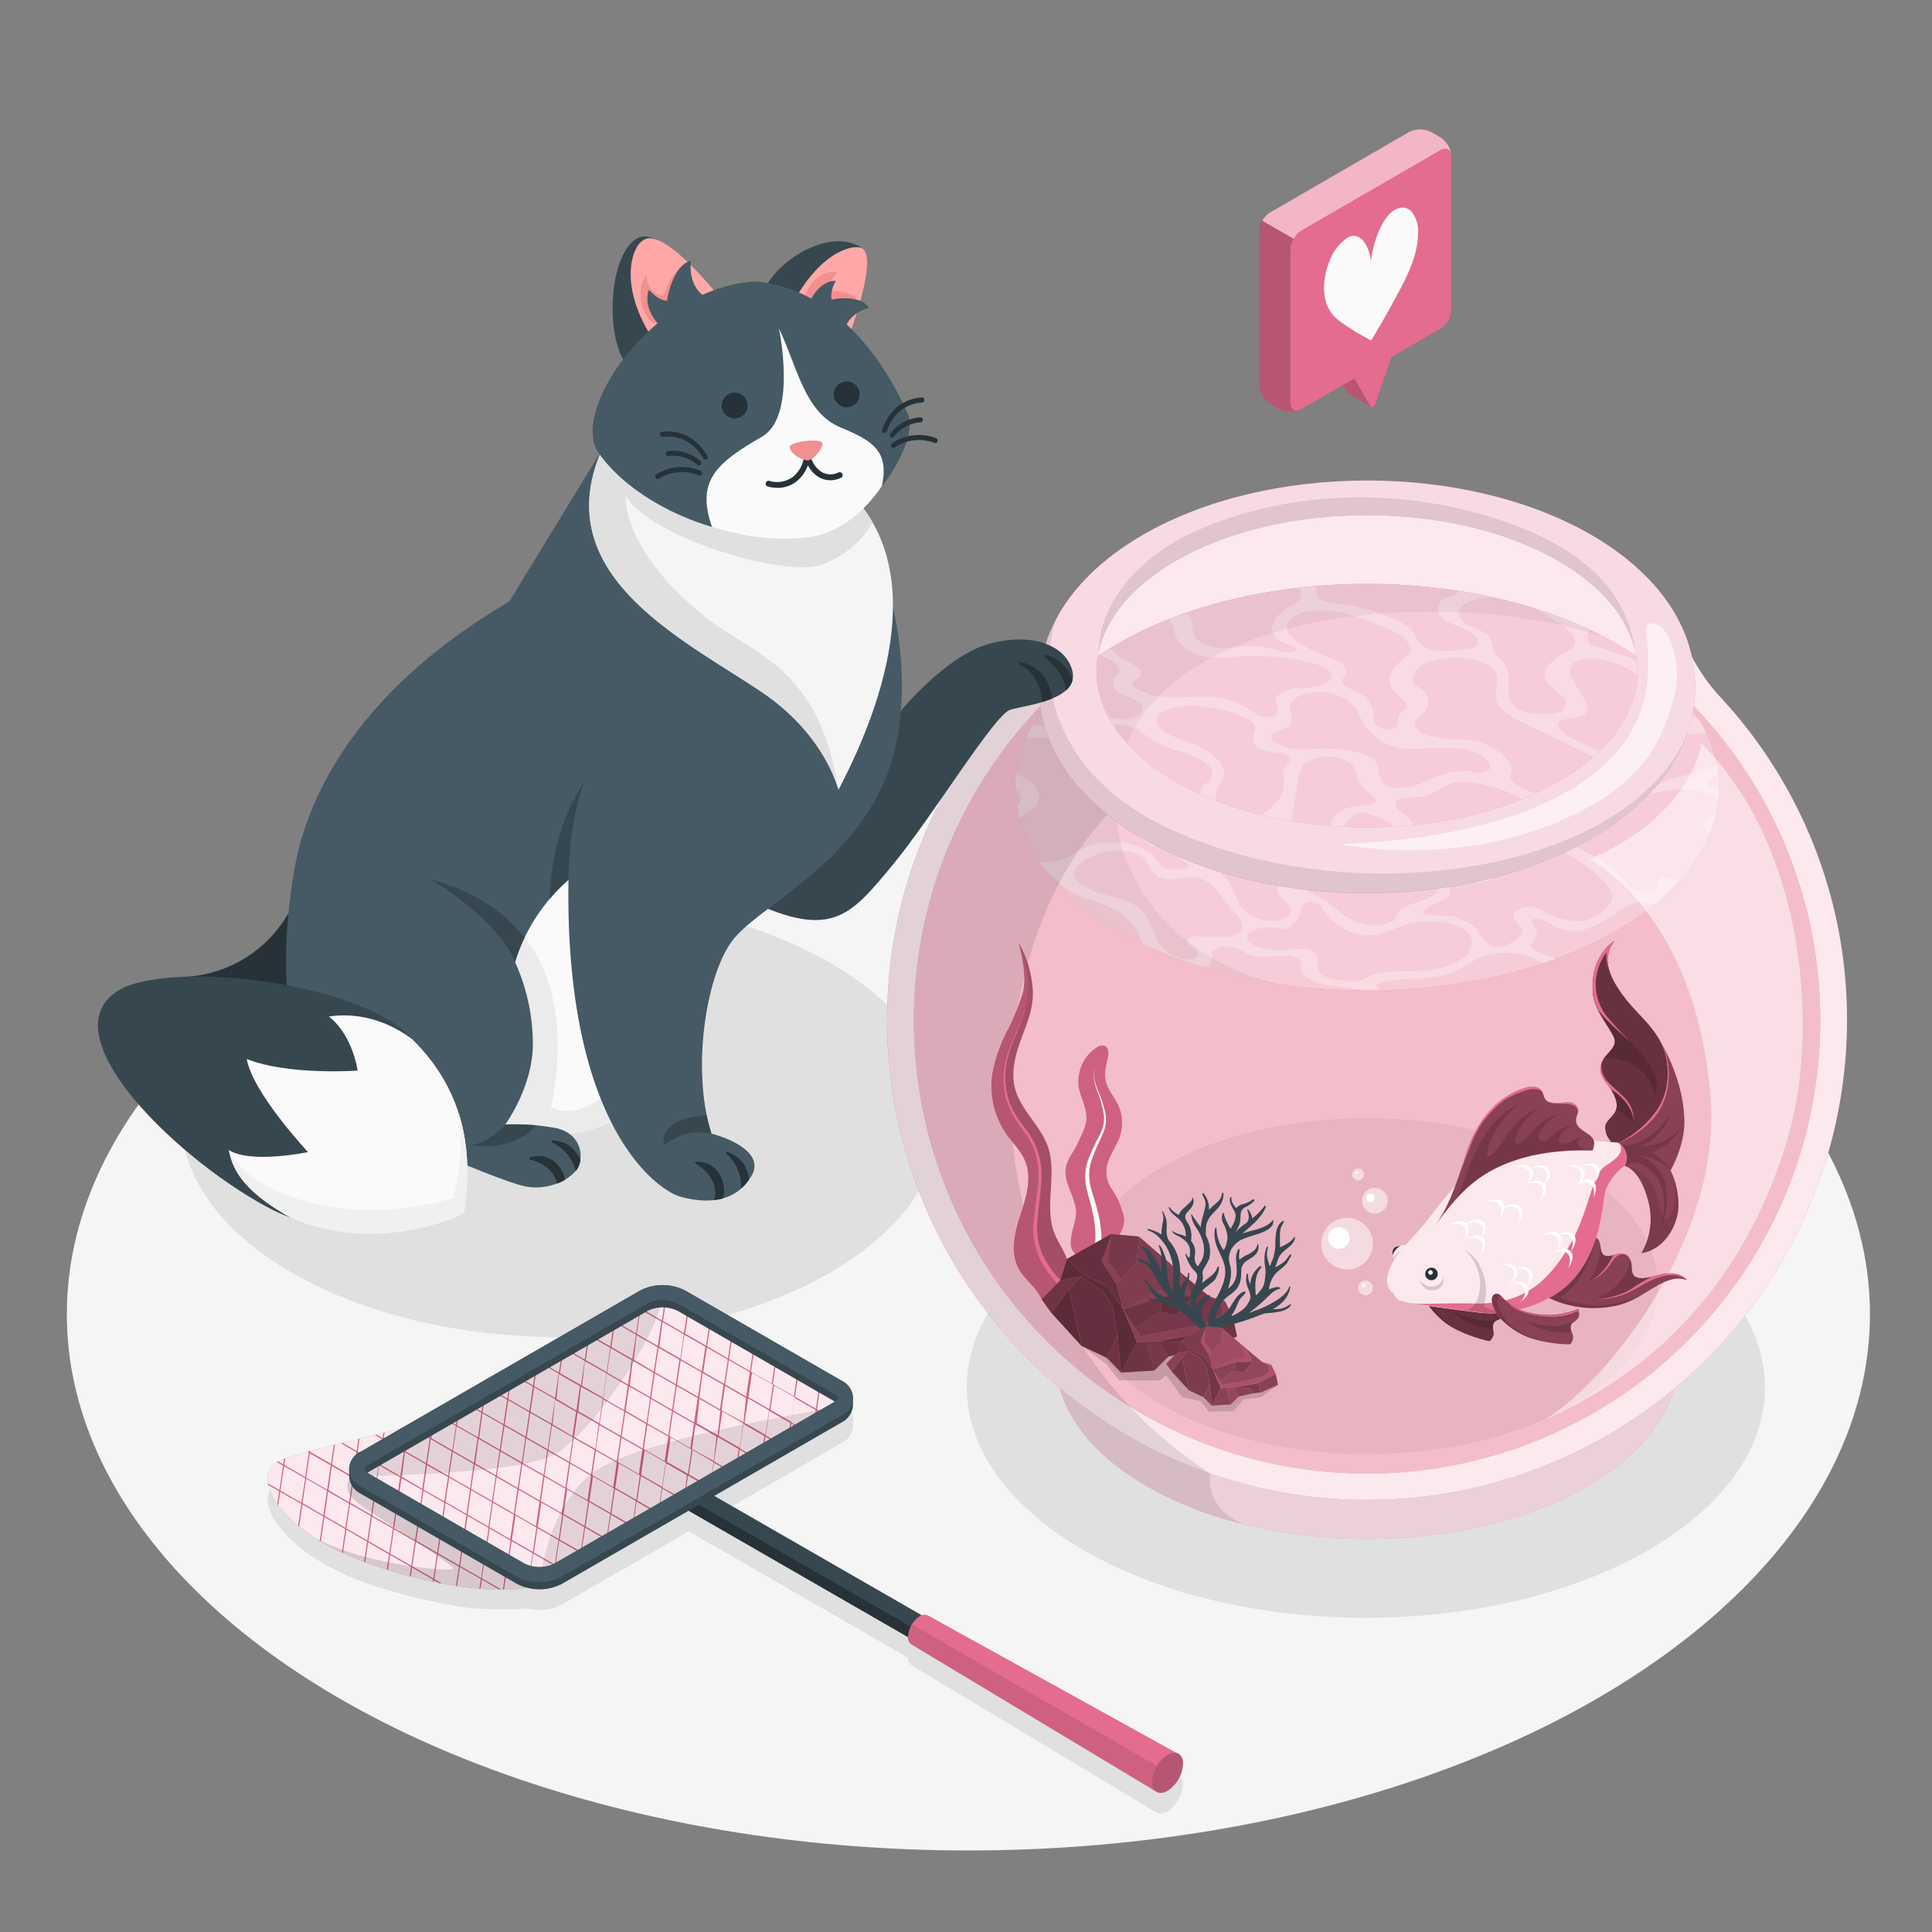 
									<svg xmlns="http://www.w3.org/2000/svg" viewBox="0 0 500 500"><rect x="0" y="0" width="500" height="500" fill="#808080" stroke="none"/><g id="Floor"><ellipse id="floor" cx="250.62" cy="340.11" rx="233.32" ry="138.79" style="fill:#f5f5f5"></ellipse></g><g id="Shadows"><path id="Shadow" d="M280.46,316.87c-40.34,23.29-40.34,61,0,84.33s105.73,23.29,146.06,0,40.34-61,0-84.33S320.79,293.59,280.46,316.87Z" style="fill:#e0e0e0"></path><path id="shadow" d="M75.6,249.11c-38.42,22.18-38.42,58.13,0,80.31s100.69,22.18,139.1,0,38.42-58.13,0-80.31S114,226.93,75.6,249.11Z" style="fill:#e0e0e0"></path><path id="shadow" d="M83.45,404.45l-.09-.06a38.56,38.56,0,0,1-11.56-9.83h0a12.87,12.87,0,0,1-2.37-5h0a5.67,5.67,0,0,1,1.81-5.63,2.07,2.07,0,0,1,.41-.28h0l.29-.16h0a14.51,14.51,0,0,1,1.58-.68h0l.1,0,.2-.07h0c1.46-.52,3.42-1.09,5.74-1.71h0l.39-.1h0l.29-.08h0c1.85-.49,3.91-1,6.12-1.55h0l.27-.07,1.6-.39h0l.39-.09h0l4.14-1h0l.29-.07h0l4-1h0l.39-.1h0l1.77-.45h0l.3-.07h0l4.43-1.14,61.74-35.64a12.74,12.74,0,0,1,11.68,0l40.41,23.33a5.33,5.33,0,0,1,3,4.5v1.86a5.32,5.32,0,0,1-3,4.5l-32.89,19,53.64,30.9h0a1.89,1.89,0,0,1,1.6,0h0l0,0h0l64.77,35.81h0a2.79,2.79,0,0,1,1.22,2.6,8.82,8.82,0,0,1-4,7,2.82,2.82,0,0,1-2.82.3h0l-63.47-38.16A2.12,2.12,0,0,1,235,429l-56.6-32.61h0c-.05,0-.08-.07-.12-.1l-32.81,18.94a11.85,11.85,0,0,1-5.84,1.42,13.54,13.54,0,0,1-3.32-.42c-3.69.61-14.13,0-14.19,0C114.36,415.23,94.71,411.42,83.45,404.45Z" style="fill:#e0e0e0"></path></g><g id="fish-bowl"><g id="fish-bowl"><g id="Bowl"><g id="fish-bowl"><path d="M296.8,318.82c31.48-18.17,82.51-18.17,114,0s31.48,47.64,0,65.81-82.51,18.17-114,0S265.33,337,296.8,318.82Z" fill="#e46c8e" style="fill: rgb(228, 108, 142);"></path><path d="M296.8,318.82c31.48-18.17,82.51-18.17,114,0s31.48,47.64,0,65.81-82.51,18.17-114,0S265.33,337,296.8,318.82Z" style="fill:#fff;opacity:0.75"></path><path d="M296.8,318.82c31.48-18.17,82.51-18.17,114,0s31.48,47.64,0,65.81-82.51,18.17-114,0S265.33,337,296.8,318.82Z" style="opacity:0.05"></path><path d="M313.18,381.36l46.56-14.54-30.2-25.58-50.05-7.55c-12.3,16.91-6.54,37.17,17.31,50.94a97.15,97.15,0,0,0,24.94,9.8C311.48,390.09,313.18,381.36,313.18,381.36Z" style="opacity:0.1"></path><path d="M434.07,160.37l-.15-.55-2.6-2.43a106.53,106.53,0,0,0-42-24.33l-.34-.1a117.13,117.13,0,0,0-70.31,0l-.36.11a106.67,106.67,0,0,0-41.95,24.26l-2.67,2.49-.15.56a48.38,48.38,0,0,1-11.26,20.1,122.49,122.49,0,0,0-32.68,83c-.25,68,54.92,124,122.91,124.69A124.24,124.24,0,0,0,478,264a122.48,122.48,0,0,0-32.68-83.48A48.36,48.36,0,0,1,434.07,160.37Z" fill="#e46c8e" style="fill: rgb(228, 108, 142);"></path><path d="M434.07,160.37l-.15-.55-2.6-2.43a106.53,106.53,0,0,0-42-24.33l-.34-.1a117.13,117.13,0,0,0-70.31,0l-.36.11a106.67,106.67,0,0,0-41.95,24.26l-2.67,2.49-.15.56a48.38,48.38,0,0,1-11.26,20.1,122.49,122.49,0,0,0-32.68,83c-.25,68,54.92,124,122.91,124.69A124.24,124.24,0,0,0,478,264a122.48,122.48,0,0,0-32.68-83.48A48.36,48.36,0,0,1,434.07,160.37Z" style="fill:#fff;opacity:0.85"></path><path d="M471.08,264.07a117.29,117.29,0,1,1-193.41-89.23l.51-.43c.6-.51,1.21-1,1.81-1.5l.33-.26a78.68,78.68,0,0,1,9.07-6.1C325,146,382.63,146,418.2,166.55a77.64,77.64,0,0,1,8.84,5.92l.43.34c.66.53,1.31,1.06,1.94,1.6l.68.58A117,117,0,0,1,471.08,264.07Z" fill="#e46c8e" style="fill: rgb(228, 108, 142);"></path><path d="M471.08,264.07a117.29,117.29,0,1,1-193.41-89.23l.51-.43c.6-.51,1.21-1,1.81-1.5l.33-.26a78.68,78.68,0,0,1,9.07-6.1C325,146,382.63,146,418.2,166.55a77.64,77.64,0,0,1,8.84,5.92l.43.34c.66.53,1.31,1.06,1.94,1.6l.68.58A117,117,0,0,1,471.08,264.07Z" style="fill:#fff;opacity:0.55"></path><path d="M406.91,363.51c-29.34,16.93-76.9,16.93-106.22,0-19.25-11.12-25.88-26.76-19.84-41,3.14-7.46,9.76-14.54,19.84-20.34,29.32-16.94,76.88-16.94,106.22,0,10.08,5.8,16.69,12.88,19.85,20.34C432.77,336.75,426.15,352.39,406.91,363.51Z" fill="#e46c8e" style="fill: rgb(228, 108, 142);"></path><g style="opacity:0.55"><path d="M406.91,363.51c-29.34,16.93-76.9,16.93-106.22,0-19.25-11.12-25.88-26.76-19.84-41,3.14-7.46,9.76-14.54,19.84-20.34,29.32-16.94,76.88-16.94,106.22,0,10.08,5.8,16.69,12.88,19.85,20.34C432.77,336.75,426.15,352.39,406.91,363.51Z" style="fill:#fff"></path></g><g style="opacity:0.05"><path d="M406.91,363.51c-29.34,16.93-76.9,16.93-106.22,0-19.25-11.12-25.88-26.76-19.84-41,3.14-7.46,9.76-14.54,19.84-20.34,29.32-16.94,76.88-16.94,106.22,0,10.08,5.8,16.69,12.88,19.85,20.34C432.77,336.75,426.15,352.39,406.91,363.51Z"></path></g><path d="M418.2,240.92c-35.57,20.54-93.24,20.54-128.81,0-31.1-18-35-45.66-11.72-66.08l.51-.43c.6-.51,1.21-1,1.81-1.5l.33-.26a78.68,78.68,0,0,1,9.07-6.1C325,146,382.63,146,418.2,166.55a77.64,77.64,0,0,1,8.84,5.92l.43.34c.66.53,1.31,1.06,1.94,1.6l.68.58C453.19,195.38,449.24,223,418.2,240.92Z" fill="#e46c8e" style="fill: rgb(228, 108, 142);"></path><path d="M418.2,240.92c-35.57,20.54-93.24,20.54-128.81,0-31.1-18-35-45.66-11.72-66.08l.51-.43c.6-.51,1.21-1,1.81-1.5l.33-.26a78.68,78.68,0,0,1,9.07-6.1C325,146,382.63,146,418.2,166.55a77.64,77.64,0,0,1,8.84,5.92l.43.34c.66.53,1.31,1.06,1.94,1.6l.68.58C453.19,195.38,449.24,223,418.2,240.92Z" style="fill:#fff;opacity:0.65"></path><g style="opacity:0.3"><path d="M441.86,212.18c-1.1,1.1-.54,2.46.61,3.59a34.31,34.31,0,0,0,1.62-5.14A23.69,23.69,0,0,0,441.86,212.18Z" style="fill:#fff"></path><path d="M397.54,246.19c-.87-.44-1.52-1.12-1.28-1.79a3.6,3.6,0,0,1,.75-1,2.58,2.58,0,0,0,.17-3.38c-.51-.68-1.31-1.53-.43-2.07a3,3,0,0,1,2.21-.1,6.27,6.27,0,0,1,1.72.94,11.55,11.55,0,0,0,5.38,2.06c3.91.39,7.32-1.46,10-3.15l4.25-2.7a7.86,7.86,0,0,1,4.53-1.53,21.44,21.44,0,0,1,3.09.64l.14,0a57.39,57.39,0,0,0,6.56-6.18c-1-.27-1.94-.53-2.92-.75s-1.95-.31-2.53.72c-.45.8-.11,1.81-.84,2.49-.95.88-3.35.85-4.8.23a8.25,8.25,0,0,1-3-2.57c-3.36-3.92-8.58-7.3-14.92-9.7a8.18,8.18,0,0,1-2.95-1.52,2.57,2.57,0,0,1-.41-2.36l.63-4.13a1.36,1.36,0,0,1,.47-1,4.26,4.26,0,0,1,2.46-.45c3.38.09,6.69,1.11,10,.7,2.67-.32,4.74-1.5,6.92-2.44a37.05,37.05,0,0,1,7.62-2.31c3.55-.68,7.61-.91,10.88.14a6.41,6.41,0,0,1,3.39,2.34c.1-.86.18-1.72.21-2.59-1.4-.63-3-1.29-2.92-2.27s1.39-1.47,2.78-2c-.09-.85-.21-1.71-.37-2.57a15,15,0,0,1-2.91,1.38c-3.35,1.19-7.54,1.53-10.57,3-1.58.75-3.24,1.86-5.22,1.57a2.92,2.92,0,0,1-2.45-1.82c-.28-.79-.2-1.62-.51-2.4-.53-1.3-2.14-2.37-3.86-3.26C413.87,194,407.37,192.25,404,189c-.61-.58-1.11-1.29-.7-1.91.87-1.33,4.42-1,6.29-1.92s1.28-2.72.47-4.11l-2.49-4.21a6.7,6.7,0,0,1-1.21-3.08,3,3,0,0,1,2.1-2.79c2.11-.89,5.08-.52,7.46.09a21.51,21.51,0,0,1,5.11,1.88c7.15,4,4.7,11.47,11.67,15.55a10.61,10.61,0,0,0,5.42,1.47,29.75,29.75,0,0,0,3.43-.42,37.68,37.68,0,0,0-2-3.65,9.28,9.28,0,0,1-3.24-.67c-3.56-1.6-4.57-6.07-6.83-9.24a18,18,0,0,0-7.91-5.8c-3.06-1.27-6.29-2.09-9.41-3.21a2,2,0,0,1-1.09-.74c-.36-.62-.15-2.09.2-3.32a109.89,109.89,0,0,0-14.59-5.59,40.39,40.39,0,0,1,6.21,3.47c2,1.39,3.93,2.92,4.6,4.7a1.83,1.83,0,0,1-.1,1.77,5.85,5.85,0,0,1-1.86,1.35,16.8,16.8,0,0,0-4.63,3.38c-1.11,1.3-1.58,2.83-.82,4.21s2.87,2.59,4.16,3.94,1.48,3.35-.78,4.17a10.51,10.51,0,0,1-2.31.43,18.67,18.67,0,0,1-7.6-.86,5,5,0,0,1-2.4-2.06c-.89-1.51-.81-3.37-.76-5.12a8.24,8.24,0,0,0-.82-4.75c-.72-1.18-2.06-1.83-2.73-3.05a12,12,0,0,1-.77-2.73c-1.08-4-7.39-3.24-8.52-7-.57-1.91,2.16-3.78,5.4-4.29a18.1,18.1,0,0,1,3.76-.16q-4.49-1-9.08-1.71a3.32,3.32,0,0,1-1.48,1.09c-.76.31-1.69.45-2.4.79a2.77,2.77,0,0,0-1.34,1.35c-.77,1.68.19,3.59,2.4,4.77,1.17.62,2.64,1,3.9,1.59a11,11,0,0,1,2.95,1.86c1,.9,1.53,2.19.2,2.92a6.64,6.64,0,0,1-2.26.59c-3.72.54-8.2,1-10.92-.6-2-1.14-2.2-3-3.53-4.39a12.1,12.1,0,0,0-3.13-2.17,46,46,0,0,0-15.42-4.57c-2-.25-4.3-.5-5.35-1.51a2.49,2.49,0,0,1-.62-2q0-.47,0-1c-1.53.13-3.05.29-4.57.46a2.24,2.24,0,0,1,.07,3.2,14,14,0,0,1-2.84,1.93c-2,1.23-3.54,2.73-3.95,4.38s.46,3.47,2.65,4.57c1.24.63,4.24,1.14,3.47,2-1.21,1.35-5.15-.16-7.61-.65a20.44,20.44,0,0,0-5.83-.42c-2.59.23-5.24.82-7.82.3-1.86-.38-4.37-1.21-5.24-3.1-.7-1.52,0-3.2-1-4.66a4.52,4.52,0,0,0-1-1q-2.33.81-4.57,1.71a3.23,3.23,0,0,1,1,1,5,5,0,0,1,.51,1.77c.53,2.8,3.07,5.76,7.7,6.66,3.05.6,6.36.21,9.56,0a65.44,65.44,0,0,1,17.61,1.47c2.86.65,6,1.89,5.84,3.66-.11,1.21-1.84,2.19-3.78,2.64a28.08,28.08,0,0,1-6.19.4c-1.25.46-3.72,1.38-4.28,2.39-.44.81,0,1.68.25,2.52a1.8,1.8,0,0,1-1.09,2.34,5.42,5.42,0,0,1-3.7-.16,14.06,14.06,0,0,1-2.71-1.65,19.74,19.74,0,0,0-8.84-3.06c-4.51-.47-9.21.42-13.69-.13a16.49,16.49,0,0,1-6.51-2.11c-.54-.32-1-.71-1-1.16,0-.8,1.46-1.31,2-2,1-1.23-.82-2.57-2.53-3.49a21.58,21.58,0,0,1-4.41-2.78,5.84,5.84,0,0,1-.77-.9c-.81.5-1.61,1-2.38,1.53.41.27.84.53,1.28.78,1.89,1.1,4.14,2.47,3.35,3.95a8.78,8.78,0,0,1-1,1.17c-1,1.19-.67,2.71.77,3.74,1.69,1.2,4.65,1.72,5.87,3.1s-.19,3.32-2.77,3.79-5.48-.39-7.92.24-3.36,2.33-5.75,2.83-4.73-.41-7.08-.86a20.22,20.22,0,0,0-4.68-.29c-.59,1.08-1.13,2.15-1.6,3.24a21.22,21.22,0,0,1,6.27-.11,27.78,27.78,0,0,1,10.84,3.67c2.38,1.42,4.42,3.36,3.62,5.28-.74,1.76-3.75,3.13-3.69,4.95,0,1.52,2.27,2.71,4.44,3.57s4.66,1.68,5.72,3.08c.89,1.17.6,2.53,1.17,3.77,1.69,3.65,9.8,4.93,13.23,8.15.45.42.76,1,.11,1.35a2.91,2.91,0,0,1-1.17.18c-1.83,0-3.78.45-5.13-.68s-1.64-2.44-3-3.48a16.68,16.68,0,0,0-9.43-2.84,17.68,17.68,0,0,0-9.75,2.46c-.71.48-1.32,1-2.11,1.45A13.38,13.38,0,0,1,269,223c.72,1.06,1.48,2.1,2.32,3.13a5.45,5.45,0,0,1,.62.35,18.09,18.09,0,0,1,2.3,2.16c4.91,4.68,13.2,4.44,17.83,9.37a25.21,25.21,0,0,1,3.81,6.34,110.93,110.93,0,0,0,15.82,6l.13-.06c1.59-.71,2.34-2,1.85-3.11a1.4,1.4,0,0,1-.2-.69,1,1,0,0,1,.37-.51,6.91,6.91,0,0,1,5.86-.8c1.61.51,2.54,1.55,4.14,2.07a15,15,0,0,0,5.61.22,20.37,20.37,0,0,1,3.9-.1,4.66,4.66,0,0,1,3.09,1.25c.53.72.18,1.53.28,2.3.2,1.43,2,2.65,4.16,3.36a35.81,35.81,0,0,0,7.08,1.29c1.59.19,3.2.39,4.72.7,1.63,0,3.26,0,4.88,0-.89-.34-1.57-1-1.13-1.52a3.25,3.25,0,0,1,1.82-.73c5.82-1.09,12.64-.39,17.72-2.34,2.9-1.12,4.78-3,7.7-4.07a18.64,18.64,0,0,1,11.7-.22,15,15,0,0,1,3.84,1.92c1.1-.37,2.19-.75,3.27-1.15a15.72,15.72,0,0,0-2-.89A25.16,25.16,0,0,1,397.54,246.19ZM365.9,174.54a5.52,5.52,0,0,1,1.46-1.92c1.9-1.61,5.4-2.38,8.75-2.43,4.62-.06,9.61,1.34,11,3.88,1.2,2.19-.52,4.58,0,6.86.7,2.95,4.95,5.12,8.91,7L409,194.17c4.91,2.36,10.16,5.06,10.93,8.72a2.73,2.73,0,0,1-.62,2.54c-1.09,1.22-3.47,1.87-5.79,2.12-4.29.46-7.14-.36-11.24-1.22-.85-.17-1.86-.36-2.31-.51-.24-.08-1-.23-1-.23a18.54,18.54,0,0,1-5.33-1.79c-1.29-.67-2.43-1.51-2.69-2.49s.35-1.93.2-2.89-1.12-1.93-2.07-2.79a14.2,14.2,0,0,0-4.83-3.15,28.12,28.12,0,0,0-7.41-1.12,29.65,29.65,0,0,1-7.42-1.08c-2.21-.77-3.82-2.32-3.07-3.74a10.26,10.26,0,0,1,2-2c2-1.88,1.72-4.45-.58-6.2a9.94,9.94,0,0,1-1.8-1.43A2.24,2.24,0,0,1,365.9,174.54ZM383,221.73c.78,1.21,1.57,2.65.33,3.73a7,7,0,0,1-2.57,1.13,14.85,14.85,0,0,1-4.44.62,18.83,18.83,0,0,1-3.78-.64c-1.76-.58-4.12-2.06-5.8-2.66-1.19-.45-2.83-.86-4.06-1.27s-2.27-1.12-2.19-1.94c.09-1,1.68-1.65,2.84-2.38,3-1.87,3.37-4.93.9-7-.77-.65-1.79-1.22-2.46-1.92s-.92-1.6-.13-2.25c1.36-1.11,4.33-.66,6.59-1,3.15-.52,4.69-2.68,7.65-3.5s6.61-.08,9.63.78a36.48,36.48,0,0,1,8.89,3.51c2.46,1.52,4.14,3.57,3.84,5.65s-2.9,4.09-6.44,4.46c-1.54.17-3.12,0-4.68.06a8,8,0,0,0-4.2,1C381.5,219.05,382.18,220.52,383,221.73Zm-45.85,4.4a18.09,18.09,0,0,1,3.17-.88c3.27-1.8,5.55-4.19,6.42-6.75.48-1.42.54-2.88,1.06-4.3a6.35,6.35,0,0,1,3.64-3.69,2.88,2.88,0,0,1,1-.25,3.91,3.91,0,0,1,1.37.24c2.66.83,5.54,1.83,6.41,3.49.73,1.4-.18,2.91-1.59,4.11s-3.19,2.25-2.94,3.6c.16.86,1.19,1.59,2.38,2.12,2.64,1.16,6.08,1.5,9.06,2.35s5.73,2.68,4.79,4.52c-1.21,2.38-7.17,2.72-9.37,4.84-.86.82-1.06,1.83-2,2.61-1.55,1.29-4.8,1.6-7.36,1.07a15.13,15.13,0,0,1-6.17-3,40.73,40.73,0,0,0-5-3.7c-1.65-.93-3.69-1.66-5-2.76S335.33,227,337.11,226.13Zm-1.76-2.67c-2.51-.17-5-1-6.14-2.33a4.11,4.11,0,0,1-.31-.53c-.29-1.15.38-1.78,1.31-2.81.62-.68,1.47-1.28,2.13-1.95a8.86,8.86,0,0,0,2.13-5.21c.51-3.12,1-6.24,1.53-9.36a5.62,5.62,0,0,1,1.4-3.38c1.31-1.34,4-2.16,6.63-2.08s5.13,1.11,6.16,2.51a9.67,9.67,0,0,1,1.09,3,8.62,8.62,0,0,0,3.11,4c.95.73,2.15,1.66,1.36,2.45s-2.75.66-4.32.78a9,9,0,0,0-6.13,2.84,9.84,9.84,0,0,0-1.9,4.6c-.25,1.16-.51,2.34-.76,3.51a4.36,4.36,0,0,1-.91,2.13C340.58,222.92,337.86,223.62,335.35,223.46ZM339,167.92a16.74,16.74,0,0,1-4.77-3.14c-1.14-1.24-1.59-2.74-.71-4.05,1.38-2.06,5.7-3,9.51-2.81a38.64,38.64,0,0,1,10.5,2.56c4.81,1.71,10,3.7,11.52,6.84a1.51,1.51,0,0,1,.16,1.22,3.16,3.16,0,0,1-1,1.11c-2.36,1.92-4.69,4-4.6,6.4.06,1.73,1.45,3.37,3.16,4.81.79.68,1.71,1.46,1.31,2.26-.29.57-1.21,1-1.68,1.49-1.11,1.22.22,3-1.64,3.91a4.55,4.55,0,0,1-4.87-1.2c-.75-1.1-.42-2.34-.58-3.52-.28-1.88-1.92-3.68-4.45-4.87-1.67-.79-4-1.65-3.58-2.88a4.67,4.67,0,0,1,.59-.88c1-1.43.22-3.22-1.87-4.19A56.13,56.13,0,0,1,339,167.92Zm-9.94,22.37c.57-1.16,3.24-1.47,4.49-2.43,1.82-1.4,0-3.38.26-5.11.29-2.06,3.83-3.67,7.4-3.68a12.51,12.51,0,0,1,8.66,3.15c1.46,1.49,1.95,3.22,2.94,4.84a15.16,15.16,0,0,0,4.37,4.43,12.44,12.44,0,0,0,3.48,1.73c3.11.93,6.83.54,10.31.35a36.44,36.44,0,0,1,7.47.23,11.71,11.71,0,0,1,6,2.45c.91.86,1.68,2.24.75,3.11s-3,.84-4.43.28a3.3,3.3,0,0,0-.85-.11,24.12,24.12,0,0,0-6.5.88c-2.44.74-4.36,2-6.74,2.75s-5.66,1.12-7.74.07c-3-1.49-1.34-4.42-3.2-6.42-1.32-1.43-4.17-2.13-6.87-2.56a38.28,38.28,0,0,0-6.45-.51c-2.07,0-4.14.33-6.2.22a13.43,13.43,0,0,1-5.66-1.47C329.55,191.93,328.7,191.1,329.08,190.29Zm-29.81-4.14c.28-1.29,2-2.37,4-2.92a21.13,21.13,0,0,1,6.59-.5,33.1,33.1,0,0,1,12.07,2.88c1.31.63,2.57,1.4,2.84,2.38a4.08,4.08,0,0,1-.32,2.13,3.21,3.21,0,0,0,2.26,4,35.45,35.45,0,0,0,5,.85c1.67.34,3.24,1.4,2.39,2.29A7,7,0,0,1,333,198c-1.34.93-.92,2.28-.73,3.48a7.33,7.33,0,0,1-1.14,5.05,2.06,2.06,0,0,1-.27.44c-2.16,1.82-3.57,4.34-7.24,5a9.12,9.12,0,0,1-6.66-1.68c-1.9-1.47-2.73-3.39-2.23-5.2s2.1-3.32,2.15-5.07c0-1.4-1-2.75-2.26-3.93a20.51,20.51,0,0,0-5.79-3.53c-2.09-.86-4.45-1.52-6.38-2.5S299,187.62,299.27,186.15Zm-7.34,21.43a9.4,9.4,0,0,1-3.31-2.67,2.62,2.62,0,0,1,.51-3.52c1.35-1.3,4.09-2.44,3.44-3.9a4.13,4.13,0,0,0-1.81-1.48l-5.63-3.17c-1.12-.63-2.32-1.36-2.37-2.26,0-.68.62-1.33,1.45-1.81a12,12,0,0,1,9.72-.27c1.77.83,2.77,2.09,4.27,3.09a27.11,27.11,0,0,0,6.61,2.71,27.92,27.92,0,0,1,6.63,2.69c1.8,1.18,2.86,2.85,2,4.34-.63,1.06-2.16,1.92-2.54,3s.18,2.41-1.41,3a11.25,11.25,0,0,1-3.58,0c-2.3-.07-4.33.77-6.51,1.21A13.71,13.71,0,0,1,291.93,207.58Zm28,34.31c-1.83,1-4.39.35-6.81.54-1,.09-2.07-.1-3.12-.11s-2.26.24-2.53.82a.87.87,0,0,0,.21.91c.48.65,1.33,1.17,1.88,1.79s.76,1.45,0,2c-.94.65-2.75.54-4.07.16a9.74,9.74,0,0,1-6.71-6.32c-1-2.49-1.67-5.19-4.62-7.1-2.57-1.65-6.4-2.41-9.75-3.51s-6.6-2.91-6.41-5.13c.11-1.12,1.1-2.16,2.32-3a15.58,15.58,0,0,1,7.31-2.76c2.93-.32,6.23.24,8,1.62a10.25,10.25,0,0,1,2.22,3.15,5.36,5.36,0,0,0,3.71,2.49c2.51.44,5.16-.65,7.75-.39a7.92,7.92,0,0,1,5.47,3.32l5,6a7.47,7.47,0,0,1,1.72,2.83A2.48,2.48,0,0,1,319.9,241.89Zm1-7.72a23.25,23.25,0,0,1-1.45-3.19c-1.75-3.94-5.7-7.56-11.11-10.17-2.78-1.33-6-2.42-8.16-4.08s-3.12-4.14-.9-5.79,6.88-1.74,10.28-.82,6,2.53,9,3.83a8.26,8.26,0,0,0,3,.8c2.87.12,4.41-2.32,7.27-2.54.31,0,1.21,0,1.57.46.63.85-.44,2.6-1.37,3.6s-2.4,1.79-3.47,2.73-1.73,2.21-.8,3.2c1.43,1.56,5.8,1.64,7,3.26s-1.27,3.15-1.24,4.81c0,2.22,4.45,4.09,3.37,6.23-.59,1.17-2.81,1.9-4.92,1.85a11,11,0,0,1-5.45-1.65A8.5,8.5,0,0,1,320.87,234.17Zm58.22,13.43c-2.81,2.43-8,3.66-13.09,3.79-3.94.09-8.39-.31-11.41,1.16a21.11,21.11,0,0,1-2,1,11.61,11.61,0,0,1-4.81.3c-2.47-.23-5.18-.74-6.29-2-.82-1-.53-2.09-.51-3.16a2.72,2.72,0,0,0-2-2.83c-1.58-.51-3.51-.14-5.29,0a21.39,21.39,0,0,1-7-.48c-2.05-.52-4-1.54-4-2.83.06-1.13,1.76-2.07,3.66-2.37a17.89,17.89,0,0,1,5.79.25l.5-.11c2.07-.83,3.48-2.2,3.78-3.65a7.37,7.37,0,0,1,.4-2.06,2.77,2.77,0,0,1,2.51-1.26,3.54,3.54,0,0,1,2.82,1.66,17.35,17.35,0,0,0,5.1,5.12,14.11,14.11,0,0,0,9.29,1.72,31.72,31.72,0,0,0,5.46-2,24.82,24.82,0,0,1,9.7-1.37,16.64,16.64,0,0,1,5.73,1.17C381.5,241.46,381.89,245.16,379.09,247.6Zm12.52-10.46c.18,1.31,2.25,2.35,2.36,3.67.1,1.14-1.32,2.13-2.66,3a6.74,6.74,0,0,1-3.45,1.28,4.7,4.7,0,0,1-3.26-1.2,11.65,11.65,0,0,1-1.48-2.18,10.74,10.74,0,0,0-4.47-3.59l-.39-.1c-2-1.28-5.44-1-8.38-1.2-.62,0-1.34-.15-1.53-.49a.54.54,0,0,1,.08-.5c1.13-1.92,6.06-2.53,6.63-4.52.17-.58-.08-1.2.29-1.73.53-.81,2.22-1.15,3.73-1.18a35.05,35.05,0,0,0,4.48-.11c2-.33,3.58-1.48,3.6-2.7,0-1.74-2.69-3.37-1.83-5,.53-1,2.3-1.69,4.1-1.95s3.67-.22,5.52-.34a28.18,28.18,0,0,1,3.56-.14,13.52,13.52,0,0,1,6.11,2.14,54.94,54.94,0,0,1,9.14,6.56c2.2,2,4.16,4.29,3.18,6.56a8.6,8.6,0,0,1-3.24,3.18,10.09,10.09,0,0,1-3.45,1.6A12.94,12.94,0,0,1,405,238a16.34,16.34,0,0,1-4.42-1.56,12.81,12.81,0,0,0-3.68-1.68C394.38,234.29,391.39,235.63,391.61,237.14Z" style="fill:#fff"></path><path d="M262.94,200.11a30.15,30.15,0,0,0-.21,3.8,8.37,8.37,0,0,1,.93,1.29,2.65,2.65,0,0,1,.06,2.92,3.16,3.16,0,0,1-.59.63c.17,1,.41,2,.68,3.05,1.75-1.11,3.57-2.22,4.51-3.61a3.64,3.64,0,0,0-.43-4.69C266.72,202.19,264.71,201.19,262.94,200.11Z" style="fill:#fff"></path></g><path d="M289.39,166.55a78.68,78.68,0,0,0-9.07,6.1l-.33.26c-.6.49-1.21,1-1.81,1.5l-.51.43c-23.28,20.42-19.38,48.12,11.72,66.08,11.82,6.82,26.07,11.36,41.14,13.65-42.65-10.23-55.14-55.9-26.1-78.47s84.62-20.35,109.3-11.5l.23-.33C378.18,146.06,323.58,146.81,289.39,166.55Z" style="opacity:0.05"></path><path d="M262.24,180.48a122.49,122.49,0,0,0-32.68,83c-.2,54.25,34.89,100.86,83.62,117.84-66.26-43-61.64-134-26.38-170.65l-13.15-50.89-.15.56A48.38,48.38,0,0,1,262.24,180.48Z" style="opacity:0.1"></path></g><g id="Up"><path d="M411.71,138.36c-15.64-9-36.2-14-57.91-14s-42.28,5-57.91,14c-17.42,10.06-27,24-27,39.39s9.59,29.34,27,39.39c15.63,9,36.2,14,57.91,14s42.27-5,57.91-14c17.41-10,27-24,27-39.39S429.12,148.42,411.71,138.36Zm-8.43,63.92c-27.33,15.78-71.64,15.78-99,0s-27.33-41.36,0-57.14,71.64-15.78,99,0S430.61,186.5,403.28,202.28Z" fill="#e46c8e" style="fill: rgb(228, 108, 142);"></path><path d="M411.71,138.36c-15.64-9-36.2-14-57.91-14s-42.28,5-57.91,14c-17.42,10.06-27,24-27,39.39s9.59,29.34,27,39.39c15.63,9,36.2,14,57.91,14s42.27-5,57.91-14c17.41-10,27-24,27-39.39S429.12,148.42,411.71,138.36Zm-8.43,63.92c-27.33,15.78-71.64,15.78-99,0s-27.33-41.36,0-57.14,71.64-15.78,99,0S430.61,186.5,403.28,202.28Z" style="fill:#fff;opacity:0.75"></path><path d="M411.71,217.14c12.63-7.29,21.14-16.66,24.87-27.11-1.92,4.66-8.47,17.51-29.91,26.79-28.2,12.21-70.09,13.09-103.34-2s-34.78-42.75-29.68-55l-.08,0a37.13,37.13,0,0,0-4.69,18c0,15.35,9.59,29.34,27,39.39,15.63,9,36.2,14,57.91,14S396.07,226.17,411.71,217.14Z" style="opacity:0.1"></path><path d="M284.37,168.6h0c1.88-8.58,8.51-16.87,19.92-23.46,27.33-15.78,71.64-15.78,99,0,11.13,6.42,17.72,14.47,19.79,22.82h0c-2.46-16.47-15.35-27.52-38-34.36-23-7-51.2-7.07-75.62,3.83C293.54,144.54,284.37,157.25,284.37,168.6Z" style="opacity:0.1"></path><path d="M429.28,161.85c-1.35-.77-3.66-1.27-3.24,2,.74,5.76,1.24,14.31-2.26,22.39-6.53,15.06-28.66,30.35-77.08,32.22,0,0,26.56,5.6,52.92-4.38,23.37-8.85,29.83-19.69,33.52-33.21C435.36,172.84,432.81,163.89,429.28,161.85Z" style="fill:#fff;opacity:0.6"></path></g><polygon id="shadow" points="279.88 348.27 286.21 353 289.65 357.26 300.17 357.24 301.81 355.86 305.87 361.58 310.69 362.62 312.86 365.35 319.33 365.2 321.78 362.19 326.38 361.58 330.77 358.37 318.54 347.75 320.14 345.83 279.88 348.27" style="opacity:0.15"></polygon><path id="Light" d="M440.32,192.39s-2,18.26-28.94,30c0,0,27.34,13.52,31.3,61.3,3.09,37.23-27.58,74.84-43.05,83.77C439.3,350.05,456,318.36,463.09,293S468,220.07,440.32,192.39Z" style="fill:#fff;opacity:0.5"></path><g id="Plants"><g id="Algae"><path d="M264.12,269.31c-1.36,3.77-2.44,7.93-1.55,11.9,1.35,6.09,6.86,10,8.74,15.92,2.23,7-1.09,15.13,1.53,21.94,1.09,2.86,3.17,5.27,3.69,8.33a8.37,8.37,0,0,1-1.54,6.37,6.38,6.38,0,0,1-5.41,2.51c-1.45-3.33-4.73-5.28-6.26-8.57-1.91-4.1-.63-9.06.78-13.37s2.92-9.1,1.38-13.39c-1.07-3-3.42-5.12-5.19-7.67a21.88,21.88,0,0,1-3.54-15,39,39,0,0,1,3.86-11.37,59.32,59.32,0,0,0,4-9.7c1-3.52.3-8.41-1.05-13.34a28.39,28.39,0,0,1,3.71,12.21C267.58,261,265.7,264.91,264.12,269.31Z" fill="#e46c8e" style="fill: rgb(228, 108, 142);"></path><path d="M264.12,269.31c-1.36,3.77-2.44,7.93-1.55,11.9,1.35,6.09,6.86,10,8.74,15.92,2.23,7-1.09,15.13,1.53,21.94,1.09,2.86,3.17,5.27,3.69,8.33a8.37,8.37,0,0,1-1.54,6.37,6.38,6.38,0,0,1-5.41,2.51c-1.45-3.33-4.73-5.28-6.26-8.57-1.91-4.1-.63-9.06.78-13.37s2.92-9.1,1.38-13.39c-1.07-3-3.42-5.12-5.19-7.67a21.88,21.88,0,0,1-3.54-15,39,39,0,0,1,3.86-11.37,59.32,59.32,0,0,0,4-9.7c1-3.52.3-8.41-1.05-13.34a28.39,28.39,0,0,1,3.71,12.21C267.58,261,265.7,264.91,264.12,269.31Z" style="opacity:0.2"></path><path d="M264.12,269.31c-1.36,3.77-2.44,7.93-1.55,11.9,1.35,6.09,6.86,10,8.74,15.92,2.23,7-1.09,15.13,1.53,21.94,1.09,2.86,3.17,5.27,3.69,8.33.37,2.25,0,7.12-1.44,5.48-3.3-3.86-8-7.5-7.2-15.69.79-8.38,3.48-16.76-3.59-25.91s-4.18-18.11-.54-25.93,2.49-15.17-.18-21.47a28.39,28.39,0,0,1,3.71,12.21C267.58,261,265.7,264.91,264.12,269.31Z" style="opacity:0.1"></path><path d="M274.91,333.48a28.31,28.31,0,0,1-5.87-7.86,18.4,18.4,0,0,1-1.52-9.7c.32-3.23.89-6.41,1.14-9.6a19.54,19.54,0,0,0-1.23-9.32,20.82,20.82,0,0,0-2.36-4.12,36.45,36.45,0,0,1-2.74-4,18.45,18.45,0,0,1-2.61-9.34,22.59,22.59,0,0,1,.53-4.85,29.94,29.94,0,0,1,1.48-4.62c.6-1.51,1.28-3,1.93-4.44a23.91,23.91,0,0,0,1.61-4.55l.08,0a23.79,23.79,0,0,1-1.53,4.59c-.63,1.49-1.28,3-1.85,4.47a28.92,28.92,0,0,0-1.38,4.6,22.51,22.51,0,0,0-.42,4.77,17.94,17.94,0,0,0,2.7,9,38.29,38.29,0,0,0,2.78,3.92,21.38,21.38,0,0,1,2.46,4.25,20.14,20.14,0,0,1,1.36,9.67c-.23,3.25-.77,6.43-1,9.63a17.49,17.49,0,0,0,1.55,9.17,27.1,27.1,0,0,0,5.76,7.47Z" fill="#e46c8e" style="fill: rgb(228, 108, 142);"></path></g><g id="algae"><path d="M290.84,314.71a21.91,21.91,0,0,0-3.29-7.25,7.71,7.71,0,0,1-.73-6.83c.85-2.63,2.59-4.67,3.24-7.36a11,11,0,0,0-1.21-8.31c-1.18-1.94-2.61-3.87-2.84-6.14-.18-1.8.43-3.57.75-5.35.19-1,.13-2.39-.84-2.81a2.32,2.32,0,0,0-2.07.42,9.94,9.94,0,0,0-3.92,4.67c-2.44,6.17,1,8.64,1.25,13.23.13,2.31-1.41,4.94-2.33,7s-2.56,3.86-3,6.09c-.74,3.82,2.31,7.36,2.61,11.24.25,3.22-2.55,7.64-.76,10.59.59,1,3.39,2,4.45,2.5,2.26,1,3.89-2.71,5.4-4.23C289.49,320.29,291.35,317.56,290.84,314.71Z" fill="#e46c8e" style="fill: rgb(228, 108, 142);"></path><path d="M290.84,314.71a21.91,21.91,0,0,0-3.29-7.25,7.71,7.71,0,0,1-.73-6.83c.85-2.63,2.59-4.67,3.24-7.36a11,11,0,0,0-1.21-8.31c-1.18-1.94-2.61-3.87-2.84-6.14-.18-1.8.43-3.57.75-5.35.19-1,.13-2.39-.84-2.81a2.32,2.32,0,0,0-2.07.42,9.94,9.94,0,0,0-3.92,4.67c-2.44,6.17,1,8.64,1.25,13.23.13,2.31-1.41,4.94-2.33,7s-2.56,3.86-3,6.09c-.74,3.82,2.31,7.36,2.61,11.24.25,3.22-2.55,7.64-.76,10.59.59,1,3.39,2,4.45,2.5,2.26,1,3.89-2.71,5.4-4.23C289.49,320.29,291.35,317.56,290.84,314.71Z" style="opacity:0.1"></path><path d="M283.34,275.9a7.1,7.1,0,0,0-.22,3.24,17.5,17.5,0,0,0,.83,3.18,28.41,28.41,0,0,1,1.73,6.24,8.49,8.49,0,0,1-.25,3.14,10.31,10.31,0,0,1-.58,1.48l-.71,1.47a46.12,46.12,0,0,0-2.7,6,13.35,13.35,0,0,0-.28,6.7c.09.56.26,1.09.39,1.64l.43,1.57c.28,1,.54,2.09.77,3.14a29.09,29.09,0,0,1,.75,6.32,12.1,12.1,0,0,1-1.43,5.88l1.55.85a13.55,13.55,0,0,0,1.43-6.74,29.66,29.66,0,0,0-1-6.61c-.26-1.07-.57-2.13-.89-3.18s-.67-2.07-.9-3.1a12.25,12.25,0,0,1,.05-6.22,44.29,44.29,0,0,1,2.44-6l.66-1.5a9.56,9.56,0,0,0,.56-1.58,9,9,0,0,0,.17-3.34,29.13,29.13,0,0,0-2-6.27,18.19,18.19,0,0,1-.93-3.11A7.05,7.05,0,0,1,283.34,275.9Z" style="fill:#fafafa"></path></g><g id="Rock"><polygon points="294.75 320.02 305.49 329.3 308.74 335.43 300.95 335.56 290.64 338.81 288.89 332.33 294.1 326.81 294.75 320.02" fill="#e46c8e" style="fill: rgb(228, 108, 142);"></polygon><polygon points="294.75 320.02 305.49 329.3 308.74 335.43 300.95 335.56 290.64 338.81 288.89 332.33 294.1 326.81 294.75 320.02" style="opacity:0.3"></polygon><polygon points="294.75 320.02 287.56 319.36 285.1 326.41 288.89 332.33 294.1 326.81 294.75 320.02" fill="#e46c8e" style="fill: rgb(228, 108, 142);"></polygon><polygon points="294.75 320.02 287.56 319.36 285.1 326.41 288.89 332.33 294.1 326.81 294.75 320.02" style="opacity:0.35"></polygon><polygon points="276.14 325.79 274.42 331.33 279.81 330.35 285.61 334.37 287.93 338.21 289.21 345.34 290.13 355.22 294.27 347.36 290.64 338.81 286.71 333.02 280.27 329.78 276.14 325.79" fill="#e46c8e" style="fill: rgb(228, 108, 142);"></polygon><polygon points="279.88 348.3 272.08 339.75 276.68 333.58 279.88 348.3" fill="#e46c8e" style="fill: rgb(228, 108, 142);"></polygon><g style="opacity:0.5"><polygon points="276.14 325.79 274.42 331.33 279.81 330.35 285.61 334.37 287.93 338.21 289.21 345.34 290.13 355.22 294.27 347.36 290.64 338.81 286.71 333.02 280.27 329.78 276.14 325.79"></polygon><polygon points="279.88 348.3 272.08 339.75 276.68 333.58 279.88 348.3"></polygon></g><polygon points="301.02 325.43 304.63 330.94 305.25 333.83 300.99 333.48 290.64 338.81 300.95 335.56 308.74 335.43 305.49 329.3 301.02 325.43" fill="#e46c8e" style="fill: rgb(228, 108, 142);"></polygon><polygon points="287.56 319.36 286.79 326.28 290.24 330.9 288.89 332.33 285.1 326.41 287.56 319.36" fill="#e46c8e" style="fill: rgb(228, 108, 142);"></polygon><polygon points="294.27 347.36 299.84 347.08 311.37 345.1 319.06 340.86 317.04 336.76 312.97 335.52 316.13 337.46 316.29 340.17 312.09 342.59 295.1 345.87 290.64 338.81 294.27 347.36" fill="#e46c8e" style="fill: rgb(228, 108, 142);"></polygon><g style="opacity:0.25"><polygon points="301.02 325.43 304.63 330.94 305.25 333.83 300.99 333.48 290.64 338.81 300.95 335.56 308.74 335.43 305.49 329.3 301.02 325.43"></polygon><polygon points="287.56 319.36 286.79 326.28 290.24 330.9 288.89 332.33 285.1 326.41 287.56 319.36"></polygon><polygon points="294.27 347.36 299.84 347.08 311.37 345.1 319.06 340.86 317.04 336.76 312.97 335.52 316.13 337.46 316.29 340.17 312.09 342.59 295.1 345.87 290.64 338.81 294.27 347.36"></polygon></g><polygon points="305.49 329.3 312.97 335.52 316.13 337.46 316.29 340.17 312.09 342.59 295.1 345.87 293.84 343.88 300.17 339.48 304.31 340.38 308.74 335.43 305.49 329.3" fill="#e46c8e" style="fill: rgb(228, 108, 142);"></polygon><polygon points="305.49 329.3 312.97 335.52 316.13 337.46 316.29 340.17 312.09 342.59 295.1 345.87 293.84 343.88 300.17 339.48 304.31 340.38 308.74 335.43 305.49 329.3" style="opacity:0.35"></polygon><polygon points="287.56 319.36 276.14 325.79 280.27 329.78 286.71 333.02 290.64 338.81 288.89 332.33 285.1 326.41 287.56 319.36" fill="#e46c8e" style="fill: rgb(228, 108, 142);"></polygon><polygon points="279.81 330.35 285.61 334.37 287.93 338.21 289.21 345.34 286.46 351.41 279.88 348.3 276.68 333.58 279.81 330.35" fill="#e46c8e" style="fill: rgb(228, 108, 142);"></polygon><polygon points="308.74 335.43 304.31 340.38 300.17 339.48 300.95 335.56 308.74 335.43" fill="#e46c8e" style="fill: rgb(228, 108, 142);"></polygon><polygon points="312.46 349.26 308.88 349.64 307.43 347.49 299.84 347.08 311.37 345.1 312.46 349.26" fill="#e46c8e" style="fill: rgb(228, 108, 142);"></polygon><g style="opacity:0.45"><polygon points="287.56 319.36 276.14 325.79 280.27 329.78 286.71 333.02 290.64 338.81 288.89 332.33 285.1 326.41 287.56 319.36"></polygon><polygon points="279.81 330.35 285.61 334.37 287.93 338.21 289.21 345.34 286.46 351.41 279.88 348.3 276.68 333.58 279.81 330.35"></polygon><polygon points="308.74 335.43 304.31 340.38 300.17 339.48 300.95 335.56 308.74 335.43"></polygon><polygon points="312.46 349.26 308.88 349.64 307.43 347.49 299.84 347.08 311.37 345.1 312.46 349.26"></polygon></g><polygon points="296.6 347.24 299.84 347.08 302.39 351.06 298.76 354.69 296.6 347.24" fill="#e46c8e" style="fill: rgb(228, 108, 142);"></polygon><polygon points="296.6 347.24 299.84 347.08 302.39 351.06 298.76 354.69 296.6 347.24" style="opacity:0.35"></polygon><polygon points="274.42 331.33 269.58 336.28 272.08 339.75 276.68 333.58 279.81 330.35 274.42 331.33" fill="#e46c8e" style="fill: rgb(228, 108, 142);"></polygon><polygon points="290.13 355.22 286.46 351.41 289.21 345.34 290.13 355.22" fill="#e46c8e" style="fill: rgb(228, 108, 142);"></polygon><polygon points="290.64 338.81 293.84 343.88 300.17 339.48 300.95 335.56 290.64 338.81" fill="#e46c8e" style="fill: rgb(228, 108, 142);"></polygon><polygon points="319.06 340.86 320.14 345.85 312.46 349.26 311.37 345.1 319.06 340.86" fill="#e46c8e" style="fill: rgb(228, 108, 142);"></polygon><polygon points="290.13 355.22 298.76 354.69 296.6 347.24 294.27 347.36 290.13 355.22" fill="#e46c8e" style="fill: rgb(228, 108, 142);"></polygon><polygon points="308.88 349.64 302.39 351.06 299.84 347.08 307.43 347.49 308.88 349.64" fill="#e46c8e" style="fill: rgb(228, 108, 142);"></polygon><g style="opacity:0.4"><polygon points="274.42 331.33 269.58 336.28 272.08 339.75 276.68 333.58 279.81 330.35 274.42 331.33"></polygon><polygon points="290.13 355.22 286.46 351.41 289.21 345.34 290.13 355.22"></polygon><polygon points="290.64 338.81 293.84 343.88 300.17 339.48 300.95 335.56 290.64 338.81"></polygon><polygon points="319.06 340.86 320.14 345.85 312.46 349.26 311.37 345.1 319.06 340.86"></polygon><polygon points="290.13 355.22 298.76 354.69 296.6 347.24 294.27 347.36 290.13 355.22"></polygon><polygon points="308.88 349.64 302.39 351.06 299.84 347.08 307.43 347.49 308.88 349.64"></polygon></g><polygon points="274.42 331.33 276.14 325.79 287.56 319.36 294.75 320.02 305.49 329.3 312.97 335.52 317.04 336.76 319.06 340.86 320.14 345.85 312.46 349.26 308.88 349.64 302.39 351.06 298.76 354.69 290.13 355.22 286.46 351.41 279.88 348.3 272.08 339.75 269.58 336.28 274.42 331.33" style="opacity:0.2"></polygon></g><path d="M335,320.15a.35.35,0,0,0-.14.13,5.08,5.08,0,0,1-1.41,1.36,13.76,13.76,0,0,1-1.84,1l-.34.2c0-.08,0-.17,0-.25,0-1-.07-2,0-3a4.77,4.77,0,0,1,.95-3.21c.12-.12-.09-.51-.24-.4a3.61,3.61,0,0,0-1.08,1.12,5.74,5.74,0,0,0-.57,1.47,14.92,14.92,0,0,0-.26,3.34,15.1,15.1,0,0,1-.4,3.06,5.12,5.12,0,0,1-.45,1.28,7.31,7.31,0,0,0-.29.78c0,.12-.36.61-.33.72-.07-.25-.15-.49-.22-.74a13.46,13.46,0,0,1-.47-1.87,5.24,5.24,0,0,1,.26-2.22c0-.14-.16-.49-.27-.28a7.49,7.49,0,0,0-.65,3.3c0,1.11.25,2.2.28,3.31a10.88,10.88,0,0,1-.15,1.51,7.07,7.07,0,0,1-.53,2.33A13.16,13.16,0,0,1,325,335.3c0-.22,0-.45-.05-.67a21.89,21.89,0,0,1-.06-2.29,7.18,7.18,0,0,1,.1-1,11.53,11.53,0,0,1,.27-1.3,5,5,0,0,1,1.14-1.92c.13-.15-.13-.56-.3-.43a6.7,6.7,0,0,0-1.68,1.84,4.81,4.81,0,0,0-.52,1.07,11.23,11.23,0,0,0-.28,1.28c0,.16,0,.32-.05.48l0-.08a4.05,4.05,0,0,1-.54-2.4c0-.13-.22-.46-.3-.24a4.82,4.82,0,0,0-.22,2,9.82,9.82,0,0,0,.64,2.17,5.71,5.71,0,0,1,.49,1.84,4.22,4.22,0,0,1-.53,1.45,5.78,5.78,0,0,1-2,2.2,13.14,13.14,0,0,1-2.85,1.5,7.49,7.49,0,0,0,1-1.15,25.49,25.49,0,0,0,1.3-2.87,6,6,0,0,1,1-1.32,2.59,2.59,0,0,0,.84-1.13s0-.06,0-.06c-.77-.15-1.7.7-2.19,1.24a25.75,25.75,0,0,0-2,3.05,7.47,7.47,0,0,1-1.9,1.82,6.76,6.76,0,0,1-1.84.84,8.85,8.85,0,0,1,.5-1.76,10.12,10.12,0,0,1,1-2.11,8.88,8.88,0,0,1,1.66-1.75,13.47,13.47,0,0,0,2.38-2,6.09,6.09,0,0,0,1.16-3.1c.15-1.06-.13-2.06.41-3.05.69-1.27,2.22-1.66,3.2-2.64a2.76,2.76,0,0,0,.82-2.83c0-.08-.14-.16-.15,0a2.56,2.56,0,0,1-.3.84,2.06,2.06,0,0,1-.55.75,8.11,8.11,0,0,1-1.54,1.06,8.48,8.48,0,0,0-2.3,1.38,6,6,0,0,1,.06-2.38c.05-.19-.26-.59-.38-.31a7.26,7.26,0,0,0-.51,1.51,6.43,6.43,0,0,0,0,1.52,27.82,27.82,0,0,1,.12,3.16,5.39,5.39,0,0,1-1,2.79,5.18,5.18,0,0,1-1.29,1.23,12.32,12.32,0,0,0,.83-3.92,8.55,8.55,0,0,0-.15-1.82,12.73,12.73,0,0,1-.36-1.6,5.27,5.27,0,0,1,.61-2.94,6.26,6.26,0,0,1,3.26-2.69c1.16-.49,2.38-.8,3.56-1.2a10.31,10.31,0,0,0,2.78-1.27,3.37,3.37,0,0,0,1-1,2.87,2.87,0,0,0,.25-1.43c-1.44,1.76-3.55,2.32-5.65,2.87-.78.2-1.56.42-2.33.7l.09-.09c2.23-2,4.75-3.88,5.93-6.73.06-.15-.18-.53-.31-.34a15.13,15.13,0,0,1-3.19,3.25.13.13,0,0,0,0-.06,4.82,4.82,0,0,0-.75-1.85c-.14-.22-.36-.45-.62-.41a5.08,5.08,0,0,1,.47,1.95,2,2,0,0,1-.94,1.78,14,14,0,0,0-2.18,1.82c-.17.16-.32.33-.48.49.16-.24.33-.47.48-.71a8.29,8.29,0,0,0,.79-1.71,10,10,0,0,0,.2-2,4.07,4.07,0,0,1,.17-1.1,2.3,2.3,0,0,1,1.16-1.16,6.75,6.75,0,0,0,2.22-1.59c.11-.17-.13-.57-.31-.39a7.23,7.23,0,0,1-2.83,1.29,3.9,3.9,0,0,0-1.57,1l0,0a11.61,11.61,0,0,1-.93-1.39,2,2,0,0,1-.23-1.34c0-.07-.06-.27-.14-.16s-.26.22-.31.42a1.75,1.75,0,0,0,0,.56,4.18,4.18,0,0,0,.38,1.23c.39.84,1.14,1.7,1.12,2.67a5.7,5.7,0,0,1-.47,1.8,12.81,12.81,0,0,1-.85,1.54l0,.05a.76.76,0,0,0-.06-.16,15.6,15.6,0,0,1-1.72-3.9c0-.07-.12-.23-.19-.12a3.16,3.16,0,0,0,.18,2.88,9.37,9.37,0,0,1,1,3.28,7.65,7.65,0,0,1-.94,3.52c-.1-.16-.25-.28-.35-.44a6.58,6.58,0,0,1-.42-.73,10.58,10.58,0,0,1-.63-1.52,10.17,10.17,0,0,1-.51-3.24c-.34.12-.44.54-.47.9a9.07,9.07,0,0,0,.54,4c.5,1.31,1.19,2.54,1.68,3.86a8.09,8.09,0,0,1,.5,2.12c.31,4.05-2.59,7.3-3.9,10.9a8.12,8.12,0,0,0-.46,3.88l0,0a15,15,0,0,1-1.38-1.5c-.08-.27-.18-.53-.25-.8a4.75,4.75,0,0,1-.15-1.72c.18-1.47,1.39-2.52,2.25-3.62.11-.14-.07-.51-.27-.45a5.18,5.18,0,0,0-3.33,3.06,8.79,8.79,0,0,1-.14-1.45,2.87,2.87,0,0,1,.53-1.25,8,8,0,0,1,1.91-2.23c.49-.39,1-.79,1.45-1.2a7.29,7.29,0,0,0,1.08-.92A5.77,5.77,0,0,0,315,330a3.82,3.82,0,0,0,.45-2,.24.24,0,0,0-.11-.2.18.18,0,0,0-.2.06.47.47,0,0,0-.1.2,4.62,4.62,0,0,1-1.49,2.05c-.82.68-1.69,1.25-2.49,1.95a4.88,4.88,0,0,0,.24-2,2.16,2.16,0,0,1,.15-1.57,22.53,22.53,0,0,0,1.46-2.63,8.13,8.13,0,0,0,.05-3.83,9,9,0,0,0-.89-2.3l0-1.23a9.89,9.89,0,0,1,.16-1.71c.08-.2.15-.4.23-.62a4.68,4.68,0,0,1,.52-1c.77-1.17,1.93-2,2.72-3.18a5,5,0,0,0,.93-3c0-.14-.09-.33-.23-.3s-.13.15-.15.25a3.77,3.77,0,0,1-1.1,2.09c-.7.59-1.42,1.21-2.06,1.86-.08.07-.15.15-.22.22a5.94,5.94,0,0,0-1.4-4.25c-.12-.14-.34-.12-.31.1a5.4,5.4,0,0,0,.47,1.17,3.3,3.3,0,0,1,.34,1.8c-.17,1.17-.55,2.29-.83,3.44a14,14,0,0,0-.38,2.24c-.78-1.08-1.62-2.14-2.31-3.29,0-.09-.18-.11-.18,0a7.24,7.24,0,0,0,1.36,3.48,12.32,12.32,0,0,1,1.75,3.81,7.8,7.8,0,0,1-.06,3.87,12.16,12.16,0,0,1-1.32,2.25,2.82,2.82,0,0,1-.81-1.88,2.89,2.89,0,0,1,0-.88,5.26,5.26,0,0,0,.13-1,4.39,4.39,0,0,0-1.09-2.82s0,0,0,0a7.23,7.23,0,0,0-.12-3.07,5.84,5.84,0,0,0-.62-1.43,4.55,4.55,0,0,1-.72-1.36c-.23-1,.63-1.65,1.21-2.35a4.2,4.2,0,0,0,.81-1.32,2.51,2.51,0,0,0,0-1.51c0-.12-.22-.19-.22,0a1.22,1.22,0,0,1-.46.89c-.36.38-.75.74-1.14,1.1s-.72.67-1.06,1a3.4,3.4,0,0,0-.74,1.09c0,.08,0,.15-.07.22a5.75,5.75,0,0,1-2.34-1.88c-.1-.18-.37-.18-.28.07.5,1.54,2.09,2.21,3.07,3.39a5.69,5.69,0,0,1,1.31,4.06,5.91,5.91,0,0,0-1.37-.57,5.48,5.48,0,0,1-2.21-1,1.18,1.18,0,0,0,.45.69,3.19,3.19,0,0,0,.71.51,5.75,5.75,0,0,1,.87.41,6.67,6.67,0,0,1,2,1.66,3.55,3.55,0,0,1,.65,2.56c0,.21,0,1-.22,1.14s-.61-.72-.72-.88-.08-.11-.14-.1-.1.16-.07.26a11,11,0,0,0,1.6,3.34c.38.49.85.9,1.21,1.41a1.83,1.83,0,0,1,.16,1.36,10.21,10.21,0,0,1-1.09,2.67,6.07,6.07,0,0,0-.43,4.84l.06.15a7,7,0,0,1-1.28-1.32,3.53,3.53,0,0,1-.52-1.73,12.41,12.41,0,0,1,.95-3.63,8,8,0,0,0,.32-1.88.9.9,0,0,0,0-.37.33.33,0,0,0-.26-.24A3.4,3.4,0,0,1,307,331a12.12,12.12,0,0,1-1,1.2,3.76,3.76,0,0,0-.46.89l-.12.38a7.35,7.35,0,0,1-.14-1.42c0-1,.16-2.08.16-3.13a13.56,13.56,0,0,0-.46-3.17,11.17,11.17,0,0,0-2.59-4.84,4.12,4.12,0,0,1-.2-.51,6.43,6.43,0,0,1-.28-2.38,8.78,8.78,0,0,0-.07-2.29,7.45,7.45,0,0,0-.86-2.15c-.12-.21-.3,0-.22.15a3.61,3.61,0,0,1,.25,2.22,20.5,20.5,0,0,0-.4,2.45,6.62,6.62,0,0,0,0,1.09,11.25,11.25,0,0,0-3.5-1.43c-.22,0-.13.31,0,.36a7.55,7.55,0,0,1,2.34,1.33,15.78,15.78,0,0,1,1.74,1.91l.07.11a2.3,2.3,0,0,0,.35.51,13.42,13.42,0,0,1,1.89,5.09c.32,2-.22,4,.08,6a6.56,6.56,0,0,0,.19.88l-.37-.42-.2-.41a10.29,10.29,0,0,1-.71-1.55,12.14,12.14,0,0,1-.48-3.11,21.06,21.06,0,0,0-.35-3.17c-.09-.42-.3-.76-.42-1.16a6.73,6.73,0,0,0-.54-1.27,5.41,5.41,0,0,0-.45-.72c-.08-.11-.3-.37-.33,0a.62.62,0,0,0,.06.26,8.62,8.62,0,0,1,.64,3.13c0,1.15-.07,2.31-.05,3.47-.39-.87-.76-1.75-1.15-2.65-.76-1.74-2-3.6-4-4.05-.12,0-.07.21,0,.25,1.12.8,1.53,2.61,2.06,3.82l.18.44a7.19,7.19,0,0,0-1.4-.81,2.66,2.66,0,0,0-2.08-.17s0,.11,0,.12c.38.18.8.23,1.19.37a6.58,6.58,0,0,1,1,.49,5.33,5.33,0,0,1,1.44,1.32,10.31,10.31,0,0,1,1,1.71,26.49,26.49,0,0,0,2.32,3.77c.41.54.84,1.05,1.29,1.55s1,1,1.46,1.53a25.79,25.79,0,0,1-2.36-1.16c-.33-.2-.64-.42-1-.64a10.57,10.57,0,0,1-2.76-2.4,6.69,6.69,0,0,0-1.59-1.76c-.15-.11-.17.15-.09.23a8.79,8.79,0,0,1,1.55,2.59,6.75,6.75,0,0,0,1.62,1.95,6,6,0,0,0,.48.4h0c-.83-.12-1.87.37-2.44-.49-.08-.12-.15,0-.11.13a1.36,1.36,0,0,0,1,.81c.46.09.92,0,1.38.09a5.46,5.46,0,0,1,.88.24l.77.26c.66.38,1.35.71,2.06,1a12.72,12.72,0,0,1,3.79,2.32c.54.52,1.11,1,1.64,1.54a6.24,6.24,0,0,0,1.53,1.38,3.37,3.37,0,0,0,1.31.8.91.91,0,0,0,1.06-.47,1.56,1.56,0,0,0,1.6.95.43.43,0,0,0,.3-.18.92.92,0,0,0,0-.74c.82-.25,2.13-.57,2.29-.6a25.28,25.28,0,0,0,2.73-.67,63.63,63.63,0,0,0,6.74-2.29L327,340l.36-.08c.89-.13,1.79-.14,2.67-.28,1.41-.21,3.27-.54,4.05-1.89,0-.08,0-.32-.15-.24a6.41,6.41,0,0,1-2.18,1.1,10.28,10.28,0,0,1-2.35.21,12.83,12.83,0,0,0,2.06-1.43,7,7,0,0,0,2.47-4.28c0-.13-.17-.39-.23-.18-.57,1.78-2.45,3.08-4,4a26.11,26.11,0,0,1-4.5,2.14,3.43,3.43,0,0,0-.9.34c-.37.14-.73.27-1.1.39l.38-.27a47.72,47.72,0,0,0,3.91-3.33c1-.95,2.21-2.38,3.67-2.62.26,0,0-.49-.18-.49a5,5,0,0,0-1.44.19,5.44,5.44,0,0,0-.68.23c-.14.06-.27.18-.4.22a3.49,3.49,0,0,1,.2-1.35,6.84,6.84,0,0,1,.5-1.3,6.93,6.93,0,0,1,1.68-2.16,16.31,16.31,0,0,0,2.11-1.87c.51-.63.73-1.41,1.21-2,.12-.16-.13-.56-.29-.38-.52.58-.9,1.29-1.48,1.83A13.71,13.71,0,0,1,330,328c.22-.53.42-1.08.6-1.62a5.33,5.33,0,0,1,.58-1.37,6.38,6.38,0,0,1,1-1.13c1.07-.95,2.41-1.72,2.89-3.14l.06-.19a.59.59,0,0,0,0-.26A.19.19,0,0,0,335,320.15Z" style="fill:#37474f"></path><g id="rock"><polygon points="316.21 343.62 322.37 348.93 324.23 352.43 319.77 352.51 313.87 354.38 312.86 350.68 315.85 347.51 316.21 343.62" fill="#e46c8e" style="fill: rgb(228, 108, 142);"></polygon><polygon points="316.21 343.62 322.37 348.93 324.23 352.43 319.77 352.51 313.87 354.38 312.86 350.68 315.85 347.51 316.21 343.62" style="opacity:0.3"></polygon><polygon points="316.21 343.62 312.09 343.25 310.69 347.29 312.86 350.68 315.85 347.51 316.21 343.62" fill="#e46c8e" style="fill: rgb(228, 108, 142);"></polygon><polygon points="316.21 343.62 312.09 343.25 310.69 347.29 312.86 350.68 315.85 347.51 316.21 343.62" style="opacity:0.35"></polygon><polygon points="305.56 346.94 304.58 350.12 307.66 349.55 310.98 351.85 312.32 354.05 313.06 358.13 313.6 363.78 315.96 359.28 313.87 354.38 311.62 351.07 307.92 349.22 305.56 346.94" fill="#e46c8e" style="fill: rgb(228, 108, 142);"></polygon><polygon points="307.72 359.83 303.24 354.94 305.87 351.4 307.72 359.83" fill="#e46c8e" style="fill: rgb(228, 108, 142);"></polygon><g style="opacity:0.5"><polygon points="305.56 346.94 304.58 350.12 307.66 349.55 310.98 351.85 312.32 354.05 313.06 358.13 313.6 363.78 315.96 359.28 313.87 354.38 311.62 351.07 307.92 349.22 305.56 346.94"></polygon><polygon points="307.72 359.83 303.24 354.94 305.87 351.4 307.72 359.83"></polygon></g><polygon points="319.81 346.72 321.88 349.87 322.24 351.52 319.79 351.32 313.87 354.38 319.77 352.51 324.23 352.43 322.37 348.93 319.81 346.72" fill="#e46c8e" style="fill: rgb(228, 108, 142);"></polygon><polygon points="312.09 343.25 311.66 347.21 313.64 349.85 312.86 350.68 310.69 347.29 312.09 343.25" fill="#e46c8e" style="fill: rgb(228, 108, 142);"></polygon><polygon points="315.96 359.28 319.15 359.12 325.75 357.97 330.15 355.54 328.99 353.19 326.66 352.48 328.47 353.6 328.56 355.14 326.16 356.53 316.43 358.43 313.87 354.38 315.96 359.28" fill="#e46c8e" style="fill: rgb(228, 108, 142);"></polygon><g style="opacity:0.25"><polygon points="319.81 346.72 321.88 349.87 322.24 351.52 319.79 351.32 313.87 354.38 319.77 352.51 324.23 352.43 322.37 348.93 319.81 346.72"></polygon><polygon points="312.09 343.25 311.66 347.21 313.64 349.85 312.86 350.68 310.69 347.29 312.09 343.25"></polygon><polygon points="315.96 359.28 319.15 359.12 325.75 357.97 330.15 355.54 328.99 353.19 326.66 352.48 328.47 353.6 328.56 355.14 326.16 356.53 316.43 358.43 313.87 354.38 315.96 359.28"></polygon></g><polygon points="322.37 348.93 326.66 352.48 328.47 353.6 328.56 355.14 326.16 356.53 316.43 358.43 315.71 357.29 319.33 354.76 321.7 355.28 324.23 352.43 322.37 348.93" fill="#e46c8e" style="fill: rgb(228, 108, 142);"></polygon><polygon points="322.37 348.93 326.66 352.48 328.47 353.6 328.56 355.14 326.16 356.53 316.43 358.43 315.71 357.29 319.33 354.76 321.7 355.28 324.23 352.43 322.37 348.93" style="opacity:0.35"></polygon><polygon points="312.09 343.25 305.56 346.94 307.92 349.22 311.62 351.07 313.87 354.38 312.86 350.68 310.69 347.29 312.09 343.25" fill="#e46c8e" style="fill: rgb(228, 108, 142);"></polygon><polygon points="307.66 349.55 310.98 351.85 312.32 354.05 313.06 358.13 311.49 361.61 307.72 359.83 305.87 351.4 307.66 349.55" fill="#e46c8e" style="fill: rgb(228, 108, 142);"></polygon><polygon points="324.23 352.43 321.7 355.28 319.33 354.76 319.77 352.51 324.23 352.43" fill="#e46c8e" style="fill: rgb(228, 108, 142);"></polygon><polygon points="326.38 360.35 324.33 360.58 323.5 359.34 319.15 359.12 325.75 357.97 326.38 360.35" fill="#e46c8e" style="fill: rgb(228, 108, 142);"></polygon><g style="opacity:0.45"><polygon points="312.09 343.25 305.56 346.94 307.92 349.22 311.62 351.07 313.87 354.38 312.86 350.68 310.69 347.29 312.09 343.25"></polygon><polygon points="307.66 349.55 310.98 351.85 312.32 354.05 313.06 358.13 311.49 361.61 307.72 359.83 305.87 351.4 307.66 349.55"></polygon><polygon points="324.23 352.43 321.7 355.28 319.33 354.76 319.77 352.51 324.23 352.43"></polygon><polygon points="326.38 360.35 324.33 360.58 323.5 359.34 319.15 359.12 325.75 357.97 326.38 360.35"></polygon></g><polygon points="317.29 359.21 319.15 359.12 320.61 361.39 318.54 363.47 317.29 359.21" fill="#e46c8e" style="fill: rgb(228, 108, 142);"></polygon><polygon points="317.29 359.21 319.15 359.12 320.61 361.39 318.54 363.47 317.29 359.21" style="opacity:0.35"></polygon><polygon points="304.58 350.12 301.81 352.95 303.24 354.94 305.87 351.4 307.66 349.55 304.58 350.12" fill="#e46c8e" style="fill: rgb(228, 108, 142);"></polygon><polygon points="313.6 363.78 311.49 361.61 313.06 358.13 313.6 363.78" fill="#e46c8e" style="fill: rgb(228, 108, 142);"></polygon><polygon points="313.87 354.38 315.71 357.29 319.33 354.76 319.77 352.51 313.87 354.38" fill="#e46c8e" style="fill: rgb(228, 108, 142);"></polygon><polygon points="330.15 355.54 330.77 358.39 326.38 360.35 325.75 357.97 330.15 355.54" fill="#e46c8e" style="fill: rgb(228, 108, 142);"></polygon><polygon points="313.6 363.78 318.54 363.47 317.29 359.21 315.96 359.28 313.6 363.78" fill="#e46c8e" style="fill: rgb(228, 108, 142);"></polygon><polygon points="324.33 360.58 320.61 361.39 319.15 359.12 323.5 359.34 324.33 360.58" fill="#e46c8e" style="fill: rgb(228, 108, 142);"></polygon><g style="opacity:0.4"><polygon points="304.58 350.12 301.81 352.95 303.24 354.94 305.87 351.4 307.66 349.55 304.58 350.12"></polygon><polygon points="313.6 363.78 311.49 361.61 313.06 358.13 313.6 363.78"></polygon><polygon points="313.87 354.38 315.71 357.29 319.33 354.76 319.77 352.51 313.87 354.38"></polygon><polygon points="330.15 355.54 330.77 358.39 326.38 360.35 325.75 357.97 330.15 355.54"></polygon><polygon points="313.6 363.78 318.54 363.47 317.29 359.21 315.96 359.28 313.6 363.78"></polygon><polygon points="324.33 360.58 320.61 361.39 319.15 359.12 323.5 359.34 324.33 360.58"></polygon></g></g></g></g><g id="Fish"><path d="M360.39,324a1.62,1.62,0,1,0,1.74-1.49A1.63,1.63,0,0,0,360.39,324Z" style="fill:#263238"></path><path d="M418.85,295.78c2.39-.7,11.31-6.27,12.53-14.68,1.13-7.77-1.08-12.31-7.08-18.53-9.94-10.29-9.17-15.57-6.5-19.06,0,0-6.19,3.58-5.6,13.19.28,4.41,3.37,7.71,5.3,11.41s-3.9,4.65-3.28,9.19c.31,2.19,3.42,4.47,4.12,8s-3.34,4.26-2.9,6.88,1,2.17,1.45,3.48Z" fill="#e46c8e" style="fill: rgb(228, 108, 142);"></path><path d="M418.85,295.78c2.39-.7,11.31-6.27,12.53-14.68,1.13-7.77-1.08-12.31-7.08-18.53-9.94-10.29-9.17-15.57-6.5-19.06,0,0-6.19,3.58-5.6,13.19.28,4.41,3.37,7.71,5.3,11.41s-3.9,4.65-3.28,9.19c.31,2.19,3.42,4.47,4.12,8s-3.34,4.26-2.9,6.88,1,2.17,1.45,3.48Z" style="opacity:0.55"></path><path d="M418.85,295.78l1.6,6s3.73.4,6,8.63a17.69,17.69,0,0,1-1.65,13.92c6.34-1.08,9.21-7.43,9.55-11.44a21,21,0,0,0-2-10s3.54-6.13,3.56-12.35c0-6-1.8-13.22-6.08-20.81,1.79,3.37,2.29,6.85,1.62,11.47C430.16,289.51,421.24,295.09,418.85,295.78Z" fill="#e46c8e" style="fill: rgb(228, 108, 142);"></path><path d="M418.85,295.78l1.6,6s3.73.4,6,8.63a17.69,17.69,0,0,1-1.65,13.92c6.34-1.08,9.21-7.43,9.55-11.44a21,21,0,0,0-2-10s3.54-6.13,3.56-12.35c0-6-1.8-13.22-6.08-20.81,1.79,3.37,2.29,6.85,1.62,11.47C430.16,289.51,421.24,295.09,418.85,295.78Z" style="opacity:0.4"></path><path d="M418.85,295.78c3.16,2,10.09-1.83,13.16-7.16,0,0-1,5-7.34,8.13,0,0,6.7.07,10.61-5.31a15.1,15.1,0,0,1-7.88,6.88,10.94,10.94,0,0,1,4.88,4.48,12.69,12.69,0,0,0-8.15-3.71,10,10,0,0,1,7,7.77,19.67,19.67,0,0,1-1.49,11.4c1.52-5,2-12.3-3.15-15.9-4.15-2.93-6-.63-6-.63Z" style="opacity:0.15"></path><path d="M413,260.11c1.56,3.42,6.84,7.07,11.51,12.3s4.67,9.4,3.72,10.81a11.1,11.1,0,0,0-4.8-7.17c-3.37-2.1-6.41-2.51-8.43-2,1.37-2.11,3.87-3.35,2.51-6S414.09,263,413,260.11Z" style="opacity:0.15"></path><path d="M416.78,281.74c4,2.47,5.86,5.18,6,8.29.1,1.77-1.73-2.53-4.71-2.55a3.39,3.39,0,0,0,.24-2.21A10,10,0,0,0,416.78,281.74Z" style="opacity:0.15"></path><path d="M415.79,246.43a14,14,0,0,0-2.4,5,13.46,13.46,0,0,0,2.72,11.94c3.66,4.24,6.4,6.89,6.4,6.89-3.72-3.56-7.27-6.44-9-9.07a12.38,12.38,0,0,1-1.27-4.53c-.44-7.32,3-11.13,4.71-12.54.29-.23.58-.45.89-.65a8,8,0,0,0-1.17,8.05A9.23,9.23,0,0,1,415.79,246.43Z" fill="#e46c8e" style="fill: rgb(228, 108, 142);"></path><path d="M415,274.08c-1,1.83-.57,3.76.73,5.45s4.55,4,5.55,5.61a8.32,8.32,0,0,1,1.54,4.89,9.7,9.7,0,0,0-2.79-5.57A11.14,11.14,0,0,0,417,282c-.85-1.35-2.31-2.4-2.75-4.33A4.26,4.26,0,0,1,415,274.08Z" fill="#e46c8e" style="fill: rgb(228, 108, 142);"></path><path d="M418.85,295.78a23.21,23.21,0,0,0,9.26-6.56c4.38-5,5-14.11,1.65-19.58,1.68,2.87,3.55,11.17-1,17.7A26.54,26.54,0,0,1,418.85,295.78Z" fill="#e46c8e" style="fill: rgb(228, 108, 142);"></path><path d="M420.5,301.74a10.3,10.3,0,0,1,6,3.48c3,3.25,2.88,10.37,4.69,10.17s3.05-5.68,2-10.39a19.82,19.82,0,0,1,1.13,7.84c-.34,4-3.21,10.36-9.55,11.44a17.69,17.69,0,0,0,1.65-13.92C424.33,302.69,421,301.82,420.5,301.74Z" style="opacity:0.1"></path><path d="M367.86,332.6c.11,2.46,1.09,5.15,5.07,8.81s11.37,5.51,12.58,5.67a3,3,0,0,0,1.05-1.79c.07-.89-.47-1.87,0-2.83s1.47-.7,2.31-1.64a3,3,0,0,0,.43-2.23,20,20,0,0,1-12-1.28,13.78,13.78,0,0,1-7-6.06C369.66,330,367.75,330.15,367.86,332.6Z" fill="#e46c8e" style="fill: rgb(228, 108, 142);"></path><path d="M367.86,332.6c.11,2.46,1.09,5.15,5.07,8.81s11.37,5.51,12.58,5.67a3,3,0,0,0,1.05-1.79c.07-.89-.47-1.87,0-2.83s1.47-.7,2.31-1.64a3,3,0,0,0,.43-2.23,20,20,0,0,1-12-1.28,13.78,13.78,0,0,1-7-6.06C369.66,330,367.75,330.15,367.86,332.6Z" style="opacity:0.55"></path><path d="M376.15,339.4a27.44,27.44,0,0,0,6.37,2.19,9.8,9.8,0,0,0,6.18-.6c-.81.75-1.74.7-2.13,1.47a2.61,2.61,0,0,0-.12,1.65,22.32,22.32,0,0,1-5.64-1.53C377.24,341.05,375.67,339.17,376.15,339.4Z" style="opacity:0.15"></path><path d="M369.59,335.47c.93,3.18,3.15,6.29,8.84,9.34a20.91,20.91,0,0,1-5.5-3.4c-4-3.66-5-6.35-5.07-8.81s1.8-2.61,2.5-1.35C369.4,330.54,368.66,332.28,369.59,335.47Z" style="opacity:0.15"></path><path d="M360.59,334.67c-2.16-1.19-2-4.52-.39-7.56.17-.32.11-.23.28-.52.33-.55-.22-1.1.06-2a4.77,4.77,0,0,1,2-2.28c.86-.24,1,.09,1.58-.54.86-1,1.57-1.73,3-3.33,4.49-5,8.45-11.95,15.56-16.72s18.64-8.18,36.16-5.94a4.62,4.62,0,0,1,1.6,6,13.39,13.39,0,0,0-4.91,6.37c-.9,2.91-.8,13.09-7.12,21.45s-18.24,11-25.52,10.1-16-2.1-19.15-2.61A3.55,3.55,0,0,1,360.59,334.67Z" fill="#e46c8e" style="fill: rgb(228, 108, 142);"></path><path d="M360.59,334.67c-2.16-1.19-2-4.52-.39-7.56.17-.32.11-.23.28-.52.33-.55-.22-1.1.06-2a4.77,4.77,0,0,1,2-2.28c.86-.24,1,.09,1.58-.54.86-1,1.57-1.73,3-3.33,4.49-5,8.45-11.95,15.56-16.72s18.64-8.18,36.16-5.94a4.62,4.62,0,0,1,1.6,6,13.39,13.39,0,0,0-4.91,6.37c-.9,2.91-.8,13.09-7.12,21.45s-18.24,11-25.52,10.1-16-2.1-19.15-2.61A3.55,3.55,0,0,1,360.59,334.67Z" style="fill:#fff;opacity:0.85"></path><path d="M415.57,301.68c-3.86,2.38-4.11,11.76-9.47,20.8s-11.79,15.12-24.33,14.87-15.14.71-19.56-.81a4.72,4.72,0,0,0,1.54.5c3.14.51,11.87,1.67,19.15,2.61s19.2-1.74,25.52-10.1,6.22-18.54,7.12-21.45a13.39,13.39,0,0,1,4.91-6.37,4.62,4.62,0,0,0-1.6-6C420.37,297.42,419.42,299.3,415.57,301.68Z" fill="#e46c8e" style="fill: rgb(228, 108, 142);"></path><path d="M363.08,323.19a12.53,12.53,0,0,0-2.58,2.4c.06.38.17.65,0,1A15.22,15.22,0,0,1,363.08,323.19Z" style="opacity:0.15"></path><path d="M382.86,334.46a11.93,11.93,0,0,0-3.93-11.09s3.09,1.31,4.8,5.9A14.08,14.08,0,0,1,384,338s2.27,2,8.06,1.15a28.28,28.28,0,0,1-9.14.49l-4.53-.6C379.69,339.22,382,338.81,382.86,334.46Z" style="opacity:0.15"></path><path d="M368.85,329.57a1.62,1.62,0,1,0,1.74-1.49A1.62,1.62,0,0,0,368.85,329.57Z" style="fill:#263238"></path><path d="M386.22,337.24c.6,2.38,2.1,4.83,6.74,7.61s12.24,3.14,13.46,3a3,3,0,0,0,.66-2c-.1-.88-.83-1.73-.55-2.77s1.29-1,1.93-2.07a3,3,0,0,0,0-2.27,20,20,0,0,1-12,1.14,13.8,13.8,0,0,1-8.05-4.54C387.46,334.32,385.63,334.85,386.22,337.24Z" fill="#e46c8e" style="fill: rgb(228, 108, 142);"></path><path d="M386.22,337.24c.6,2.38,2.1,4.83,6.74,7.61s12.24,3.14,13.46,3a3,3,0,0,0,.66-2c-.1-.88-.83-1.73-.55-2.77s1.29-1,1.93-2.07a3,3,0,0,0,0-2.27,20,20,0,0,1-12,1.14,13.8,13.8,0,0,1-8.05-4.54C387.46,334.32,385.63,334.85,386.22,337.24Z" fill="#e46c8e" style="fill: rgb(228, 108, 142);"></path><path d="M386.22,337.24c.6,2.38,2.1,4.83,6.74,7.61s12.24,3.14,13.46,3a3,3,0,0,0,.66-2c-.1-.88-.83-1.73-.55-2.77s1.29-1,1.93-2.07a3,3,0,0,0,0-2.27,20,20,0,0,1-12,1.14,13.8,13.8,0,0,1-8.05-4.54C387.46,334.32,385.63,334.85,386.22,337.24Z" style="opacity:0.4"></path><path d="M395.71,342.24a27.18,27.18,0,0,0,6.67.88,9.75,9.75,0,0,0,5.94-1.83c-.64.9-1.57,1-1.79,1.87a2.55,2.55,0,0,0,.21,1.64,21.88,21.88,0,0,1-5.83-.38C397.11,343.64,395.19,342.11,395.71,342.24Z" style="opacity:0.15"></path><path d="M388.49,339.7c1.55,2.93,4.35,5.53,10.53,7.38a20.45,20.45,0,0,1-6.06-2.23c-4.64-2.78-6.14-5.23-6.74-7.61s1.24-2.92,2.18-1.82C387.32,334.91,386.94,336.76,388.49,339.7Z" style="opacity:0.15"></path><path d="M396.45,340a20,20,0,0,0,12-1.14,3.55,3.55,0,0,1,.21,1.77,2.86,2.86,0,0,0-.37-1.35,14.08,14.08,0,0,1-6.22,1.46c-3.89.11-9.26-.85-11.7-3.44A15.21,15.21,0,0,0,396.45,340Z" fill="#e46c8e" style="fill: rgb(228, 108, 142);"></path><path d="M400.91,335.93a27.22,27.22,0,0,0,16.45,2.15c8.22-1.31,13.19-9,19.26-6.78,0,0-2-2.89-7.79-1.23s-6.49.2-6.54-2.14-1.32-3.85-3.27-3.46-3.26,1.07-4.2.06-.29-3.51-1.75-4.22C410.8,327.5,406.81,332.81,400.91,335.93Z" fill="#e46c8e" style="fill: rgb(228, 108, 142);"></path><path d="M400.91,335.93a27.22,27.22,0,0,0,16.45,2.15c8.22-1.31,13.19-9,19.26-6.78,0,0-2-2.89-7.79-1.23s-6.49.2-6.54-2.14-1.32-3.85-3.27-3.46-3.26,1.07-4.2.06-.29-3.51-1.75-4.22C410.8,327.5,406.81,332.81,400.91,335.93Z" style="opacity:0.4"></path><path d="M411.5,331.43h0a10.12,10.12,0,0,0,4.27-3c1.39-1.57,1.67-2.52,2.68-3.29a2.48,2.48,0,0,1,2.64-.25,2.41,2.41,0,0,0-2.08-.47c-.56.12-1.06.25-1.51.36C415.79,328.8,412.61,331.06,411.5,331.43Z" fill="#e46c8e" style="fill: rgb(228, 108, 142);"></path><path d="M413.26,336c1.09.37,5.16,0,8.35-1.58s4.56-2.73,7.25-3.69,5.55-1.17,7.74.6c-.17-.24-2.28-2.8-7.77-1.22-.49.14-.94.26-1.36.36h0a37.58,37.58,0,0,0-5,2.93c-3.95,2.47-8.09,2.81-9,2.6A1.34,1.34,0,0,1,413.26,336Z" fill="#e46c8e" style="fill: rgb(228, 108, 142);"></path><path d="M403.81,335.74s1.69,1.38,7.91,2S425.07,335,425.14,335a22.37,22.37,0,0,1-7.78,3.11,27.22,27.22,0,0,1-16.45-2.15c5.9-3.12,9.89-8.43,12.16-15.62C413.07,320.31,411.06,331.27,403.81,335.74Z" style="opacity:0.15"></path><path d="M414,321.61c.28,1,.23,2.27.83,2.92s1.54.58,2.68.3h0c-2.38,5.5-7.59,7.74-6.14,6.19C413.69,328.53,414.38,323.68,414,321.61Z" style="opacity:0.15"></path><path d="M422.29,327.93c0,2.14.68,3.54,5.18,2.5a38.92,38.92,0,0,0-5,2.93c-4.9,3.06-10.11,2.85-9,2.39a12.92,12.92,0,0,0,5.45-3.64c2-2.22,3-4.75,2.87-6.41A4.76,4.76,0,0,1,422.29,327.93Z" style="opacity:0.15"></path><path d="M371.51,317c3.13-4.18,6.53-8.75,11.55-12.25,6-4.18,15.39-7.45,29.1-7,1.46-3.76-1.33-3.93-3.37-5.87s0-3.72-.39-4.87c-1.1-3.09-4.91-.72-7.62-1.83-1.2-.5-1.16-1.54-1.57-2.44-.51-1.13-1.83-1.9-4.16-1.25-8.13,2.27-13.21,9.42-15.7,17.4C376.64,307.5,374.49,313,371.51,317Z" fill="#e46c8e" style="fill: rgb(228, 108, 142);"></path><path d="M371.51,317c3.13-4.18,6.53-8.75,11.55-12.25,6-4.18,15.39-7.45,29.1-7,1.46-3.76-1.33-3.93-3.37-5.87s0-3.72-.39-4.87c-1.1-3.09-4.91-.72-7.62-1.83-1.2-.5-1.16-1.54-1.57-2.44-.51-1.13-1.83-1.9-4.16-1.25-8.13,2.27-13.21,9.42-15.7,17.4C376.64,307.5,374.49,313,371.51,317Z" style="opacity:0.4"></path><path d="M376.13,311.1h0c2.13-2.19,3.59-8.65,5.24-12,1.86-3.74,4.67-9.94,11.94-13.51-7.11,5.15-10,15-7.65,13.54,3.3-2.05,4.52-9.39,13.4-12.8-5.1,2.45-8.86,10.53-5.84,9.54,2.62-.87,4.2-6.35,10.74-7.63-3.72,1.15-7.69,6.81-4.65,7.1,2.07.19,2.19-3,7.48-4-1.6.45-4.81,3.92-2.74,4.52s3.31-1.73,5.7-1.56c-2.15.63-2.77,3.11,2.41,3.35-13.71-.41-23.07,2.86-29.1,7A37.36,37.36,0,0,0,376.13,311.1Z" style="opacity:0.15"></path><path d="M393.9,282.5c-4.1,1.57-5.85,2.72-9.29,6.78-3.59,4.24-4.75,9.81-6.52,13.46h0c.41-1.23.83-2.53,1.26-3.92,2.49-8,7.57-15.13,15.7-17.4,2.33-.65,3.65.12,4.16,1.25C399.21,282.66,398,280.93,393.9,282.5Z" fill="#e46c8e" style="fill: rgb(228, 108, 142);"></path><path d="M404.91,285.67c-2,0-3.3,0-4.48-.76h0a2.89,2.89,0,0,0,.35.19c2.71,1.11,6.52-1.26,7.62,1.83a1.9,1.9,0,0,1-.1,1.18C408.69,286.41,406.86,285.66,404.91,285.67Z" fill="#e46c8e" style="fill: rgb(228, 108, 142);"></path><path d="M373.48,330.3a2.87,2.87,0,0,1-1.72,2.44,3.31,3.31,0,0,1-4.38-2s.39,3.92,4.09,3.08C374.17,333.24,373.48,330.3,373.48,330.3Z" style="opacity:0.15"></path><g id="Scales"><path d="M401.82,324.33c2.74-1.32,5.71-.16,4,3.88,0,0,2.09-2.79.67-4.31C404.79,322.06,401.82,324.33,401.82,324.33Z" style="fill:#fff"></path><path d="M398.83,319.9c2.74-1.33,5.71-.16,4,3.87,0,0,2.08-2.79.66-4.31C401.8,317.62,398.83,319.9,398.83,319.9Z" style="fill:#fff"></path><path d="M403,319.83c2.75-1.33,5.18.2,3.49,4.23,0,0,2.2-3.07.78-4.59C405.57,317.63,403,319.83,403,319.83Z" style="fill:#fff"></path><path d="M388,327.38c3-.39,5.47,1.66,2.59,4.95,0,0,2.87-2,2-3.88C391.57,326.16,388,327.38,388,327.38Z" style="fill:#fff"></path><path d="M391.76,328.47c3-.71,5.62,1.06,3.1,4.64,0,0,2.64-2.28,1.57-4.07C395.15,326.88,391.76,328.47,391.76,328.47Z" style="fill:#fff"></path><path d="M390.87,332.06c3-.38,5.47,1.66,2.59,4.95,0,0,2.86-2,2-3.87C394.41,330.85,390.87,332.06,390.87,332.06Z" style="fill:#fff"></path><path d="M374.79,317.33c2.67-1.47,5.7-.48,4.24,3.64,0,0,1.93-2.9.43-4.34C377.64,314.89,374.79,317.33,374.79,317.33Z" style="fill:#fff"></path><path d="M379.17,320.87c2.74-1.34,5.72-.2,4.05,3.85,0,0,2.07-2.81.64-4.32C382.13,318.57,379.17,320.87,379.17,320.87Z" style="fill:#fff"></path><path d="M379.24,316.91c2.64-1.52,5.69-.56,4.29,3.58,0,0,1.88-2.93.36-4.34C382.05,314.43,379.24,316.91,379.24,316.91Z" style="fill:#fff"></path><path d="M384.4,311.13c2.91-.88,5.67.73,3.38,4.46,0,0,2.49-2.44,1.32-4.16C387.69,309.35,384.4,311.13,384.4,311.13Z" style="fill:#fff"></path><path d="M388.83,312.7c2.79-1.24,5.72,0,3.91,4,0,0,2.17-2.72.8-4.28C391.88,310.51,388.83,312.7,388.83,312.7Z" style="fill:#fff"></path><path d="M407.7,307c2.43-1.84,5.57-1.28,4.71,3,0,0,1.5-3.15-.2-4.36C410.17,304.14,407.7,307,407.7,307Z" style="fill:#fff"></path><path d="M405.41,301.87c3-.33,5.44,1.77,2.5,5,0,0,2.9-1.93,2.07-3.84C409,300.72,405.41,301.87,405.41,301.87Z" style="fill:#fff"></path><path d="M408.84,302c2.83-1.13,5.71.24,3.75,4.15,0,0,2.27-2.64,1-4.26C412,299.94,408.84,302,408.84,302Z" style="fill:#fff"></path><path d="M395.06,306.42c2.87-1,5.7.46,3.58,4.29,0,0,2.38-2.55,1.13-4.22C398.26,304.48,395.06,306.42,395.06,306.42Z" style="fill:#fff"></path><path d="M391.92,302c3-.57,5.56,1.31,2.9,4.78,0,0,2.73-2.16,1.74-4C395.37,300.55,391.92,302,391.92,302Z" style="fill:#fff"></path><path d="M395.86,302.28c3.44-.91,6.15.88,3.48,4.34,0,0,2.53-1.95,1.54-3.79C399.69,300.62,395.86,302.28,395.86,302.28Z" style="fill:#fff"></path></g><path d="M369.62,329.27a.59.59,0,1,0,1.18.09.59.59,0,0,0-1.18-.09Z" style="fill:#fff"></path></g><g id="Bubbles"><path d="M355.31,321.87a6.68,6.68,0,1,1-6.68-6.68A6.68,6.68,0,0,1,355.31,321.87Z" style="fill:#fff;opacity:0.5"></path><path d="M349.28,320.4a2.8,2.8,0,1,1-2.8-2.8A2.8,2.8,0,0,1,349.28,320.4Z" style="fill:#fff"></path><circle cx="355.81" cy="310.74" r="3.33" style="fill:#fff;opacity:0.5"></circle><circle cx="354.68" cy="309.96" r="1.13" style="fill:#fff"></circle><path d="M355.31,333.3a1.91,1.91,0,1,1-1.91-1.91A1.9,1.9,0,0,1,355.31,333.3Z" style="fill:#fff;opacity:0.5"></path><path d="M353.39,332.64a.51.51,0,0,1-.51.51.51.51,0,0,1,0-1A.51.51,0,0,1,353.39,332.64Z" style="fill:#fff"></path><circle cx="351.5" cy="303.95" r="1.54" style="fill:#fff;opacity:0.5"></circle><path d="M351.49,303.42a.41.41,0,0,1-.41.41.41.41,0,0,1-.41-.41.41.41,0,0,1,.41-.41A.42.42,0,0,1,351.49,303.42Z" style="fill:#fff"></path></g></g></g><g id="Cat"><g id="Kitten"><path d="M195.91,234c19.71,8.81,24.56,2.51,34.89-9.89s26.57-39.27,30.7-40.45,18.2-2.6,15.95-10.33c-2-6.91-11.52-9.75-22.15-6.5s-21.91,16.83-21.91,16.83Z" style="fill:#37474f"></path><path d="M270.36,170.07c-.14-.12-.23-.61.07-.57,3,.37,5.34,2.77,6.67,5.3a8.86,8.86,0,0,1,.49,1.09,5.21,5.21,0,0,1-1.72,2.79,11.59,11.59,0,0,0-.43-2C274.59,173.93,272.52,171.91,270.36,170.07Z" style="fill:#263238"></path><path d="M268.7,177.29a13.16,13.16,0,0,0-1.5-2.66,7.91,7.91,0,0,0-3.19-2.5c-.3-.14-.29-.86.1-.79a10.18,10.18,0,0,1,5.44,3,12,12,0,0,1,2.76,6.41c-.82.34-1.68.64-2.56.91A14.71,14.71,0,0,0,268.7,177.29Z" style="fill:#263238"></path><path d="M46.74,252.84a32.69,32.69,0,0,0,27.93-16.55l5,28.47Z" style="fill:#263238"></path><path d="M130.78,291c10.86,5.14,30.11,3.45,37.66-10.69s5.09-64.45-14.73-71S113.19,270.07,130.78,291Z" style="fill:#fafafa"></path><path d="M125.31,278.8l8-29.77a31,31,0,0,0-5.35-8.17q.66-2.34,1.41-4.6a37.39,37.39,0,0,1,9.83,11.6c9,16.64,3.4,38.52,3.4,38.52s6.54,5.33,18.67-7.06C166.51,274,170,266.6,172.34,260c-.26,8.6-1.63,16.12-3.9,20.37-7.55,14.14-26.8,15.83-37.66,10.69A28,28,0,0,1,125.31,278.8Z" style="fill:#ebebeb"></path><path d="M217,124.79c14.14,18.58,21.47,52.92,12.47,75.91s-32,33.34-39.35,42-11.31,34-6,50.67c0,0,14.67,3.66,10.34,11s-12.34,7-18.34,5.34-30-18.33-29-82A46.33,46.33,0,0,0,133.3,249a51.37,51.37,0,0,1,4.59,22.11c-.37,10.66-7.11,19.89-7.11,19.89a59.43,59.43,0,0,1,13.34,1c5.66,1.34,7,6.33,5.66,9.67s-7.66,6.66-14,5.33S95.45,291.7,84.12,282.37s-11.67-35.34-8-57,18.66-48,55.66-69.66l23.89-39.1Z" style="fill:#455a64"></path><path d="M217,124.79c22.51,18.59,14.67,51.64,0,79.6,0,0-3.24-14.09-19.76-25.25C177,165.51,141.67,149,155.67,116.61Z" style="fill:#f5f5f5"></path><path d="M155.67,116.61l61.3,8.18h0c.56.46,1.08.93,1.6,1.41a36.8,36.8,0,0,1,7.2,8.93c-1.64,3.48-6.54,8.86-13.49,11.09-10,3.19-44.64-7.43-50.33-18,0,0-1.41,13.93,20.75,31.6,11.66,9.3,29.43,12.52,34.24,44.59h0s-3.25-14.1-19.76-25.25C177,165.51,141.67,149,155.67,116.61Z" style="fill:#e0e0e0"></path><path d="M111.54,227.73s14.63,2.74,24.22,14.91A40.58,40.58,0,0,0,133.3,249C128.27,237.1,111.54,227.73,111.54,227.73Z" style="fill:#37474f"></path><path d="M142.2,232.71v0c.79-20.17,9-30.12,9-30.12s-3.73,8-4.12,25.13A40.27,40.27,0,0,0,142.2,232.71Z" style="fill:#37474f"></path><path d="M182.88,288.6h0a48.89,48.89,0,0,0,1.23,4.77,14,14,0,0,0-12.18,3.07S169.35,289.64,182.88,288.6Z" style="fill:#37474f"></path><path d="M122.22,296.44a17.82,17.82,0,0,0,8.56-5.41,69.22,69.22,0,0,1,7.91.2C132.87,298.34,122.22,296.44,122.22,296.44Z" style="fill:#37474f"></path><path d="M180,300.71a.63.63,0,0,1,.33-.06,8.14,8.14,0,0,1,3.09.61,7.07,7.07,0,0,1,3.3,3.62,8.5,8.5,0,0,1,.56,4.57c0,.22-.07.44-.11.67a14.54,14.54,0,0,1-2.35.45c0-.19.11-.38.15-.57a7.27,7.27,0,0,0-.35-3.78c-.79-2.24-2.72-3.86-4.62-5.12a.35.35,0,0,1-.11-.1.21.21,0,0,1,0-.2A.2.2,0,0,1,180,300.71Z" style="fill:#263238"></path><path d="M191.81,307.58a11.06,11.06,0,0,0-.21-2.75,10.92,10.92,0,0,0-3.38-6,.66.66,0,0,1-.3-.54c.14-.64,2.87,1.12,3.16,1.36a8.31,8.31,0,0,1,2.37,3.77,10.46,10.46,0,0,1,.39,1.83A12.69,12.69,0,0,1,191.81,307.58Z" style="fill:#263238"></path><path d="M137,299.64a.56.56,0,0,1,.31-.14,7.86,7.86,0,0,1,3.12-.27,7,7,0,0,1,4.18,2.56,8.3,8.3,0,0,1,1.66,3.52,14.29,14.29,0,0,1-2.08,1,7.48,7.48,0,0,0-1.22-2.66c-1.38-1.93-3.69-2.95-5.86-3.63A.27.27,0,0,1,137,300a.19.19,0,0,1,0-.2A.41.41,0,0,1,137,299.64Z" style="fill:#263238"></path><path d="M149,303.07a12,12,0,0,0-.93-2.46,10.89,10.89,0,0,0-4.91-4.79c-.18-.1-.4-.21-.44-.44,0-.66,3.08.28,3.42.43a8.34,8.34,0,0,1,3.32,3,9.54,9.54,0,0,1,.77,1.4,6.94,6.94,0,0,1-.4,1.52A5.4,5.4,0,0,1,149,303.07Z" style="fill:#263238"></path><path d="M161.33,93.17c-4.7-8.27-3.41-27.58,3.57-31.5,6.59-3.7,21.76,15.74,21.76,15.74S174.19,91.17,161.33,93.17Z" style="fill:#37474f"></path><path d="M169.3,88.21c8.78-5.11,17.36-10.8,17.36-10.8S172.19,58.93,166.77,62C163.36,63.48,159.89,74.32,169.3,88.21Z" style="fill:#ffa8a7"></path><path d="M181.67,77.71a8.58,8.58,0,0,1-3.58-3.28A9,9,0,0,1,176.43,69c-3.26,2.23-4.62,7.62-4.62,7.62-4.75-.77-4.45-5.52-4.45-5.52-2.42,2.61-2.33,9.19,1.83,12.6a11.5,11.5,0,0,0,6.58-1.1C179.48,80.94,181.42,79,181.67,77.71Z" style="fill:#f28f8f"></path><path d="M171.71,85c-3.12-2.17-5.08-6.78-3.76-10,0,0,2.16,2.72,4.67,2.82,0,0,1.23-9,6.21-10.36,0,0-1.08,5.92,3.32,9.14C183.53,85,171.71,85,171.71,85Z" style="fill:#455a64"></path><path d="M198.68,73.38c4.37-7.26,16.93-14.41,24.53-9.1,4.28,3-4.05,24.23-4.05,24.23S204.92,82.75,198.68,73.38Z" style="fill:#37474f"></path><path d="M204.77,79.31c7,4.81,14.39,9.2,14.39,9.2s8.33-21.25,4.05-24.23C220.29,62.9,211.54,65.9,204.77,79.31Z" style="fill:#ffa8a7"></path><path d="M218.29,83.81a9.19,9.19,0,0,1,1.79-2.45c.46-1.34,1-2.91,1.47-4.56a16,16,0,0,0-6.85-1.64c-.15-2.33,2-4.68,2-4.68-2.82-.81-7.49,1.94-8.47,6.71a14.42,14.42,0,0,0,3.09,4.88c1.55.83,3,1.52,4.12,2.07A6.71,6.71,0,0,0,218.29,83.81Z" style="fill:#f28f8f"></path><path d="M209.39,78.83c.93-3.3,4.08-6.33,6.91-6.14,0,0-1.61,2.64-1.06,4.82,0,0,7.38-1.61,9.69,2.23,0,0-4.93.83-6.37,5.54C212.32,88.92,209.39,78.83,209.39,78.83Z" style="fill:#455a64"></path><path d="M195.75,72.85c20.84,2,33.63,21.28,39.33,34.62,2.77,6.47-9.49,28.37-25.81,30.84-22.61,3.42-46-8.74-54.44-21.25C147.41,106.07,169.42,74,195.75,72.85Z" style="fill:#455a64"></path><path d="M197.22,113c9.17-5.28,4.37-28,4.37-28,4.79,9.94,6.57,21.75,16,25.65,8.24,3.38,12.64,6.15,10.63,15.17C224,132.06,217.35,138,209.5,139c-6.78.87-15.18.46-25.22-2.59C180,124.28,185.63,119.7,197.22,113Z" style="fill:#fafafa"></path><path d="M186.82,104.44a3.34,3.34,0,1,0,3.81-2.79A3.34,3.34,0,0,0,186.82,104.44Z" style="fill:#263238"></path><circle cx="219.12" cy="102.05" r="3.34" transform="translate(-11.06 28.27) rotate(-7.2)" style="fill:#263238"></circle><path d="M182.86,118.83l0,0a.66.66,0,0,0,.19-.89c-1.93-3.23-5.52-6.91-11.71-6.17a.62.62,0,0,0-.53.71.64.64,0,0,0,.69.58c5.55-.66,8.78,2.66,10.52,5.56A.61.61,0,0,0,182.86,118.83Z" style="fill:#263238"></path><path d="M181.12,120.37a.52.52,0,0,0,.17-.13.68.68,0,0,0,0-.91,10.78,10.78,0,0,0-8.51-2.59.64.64,0,0,0-.47.76.63.63,0,0,0,.72.52,9.57,9.57,0,0,1,7.42,2.23A.57.57,0,0,0,181.12,120.37Z" style="fill:#263238"></path><path d="M181.37,123a.55.55,0,0,0,.25-.29.67.67,0,0,0-.31-.86,12.41,12.41,0,0,0-11.48.93.66.66,0,0,0-.2.89.6.6,0,0,0,.83.24h0a11.21,11.21,0,0,1,10.35-.88A.57.57,0,0,0,181.37,123Z" style="fill:#263238"></path><path d="M228.72,112.06l-.06,0a.67.67,0,0,1-.36-.84c1.25-3.54,4-7.86,10.26-8.36a.62.62,0,0,1,.66.6.63.63,0,0,1-.56.7c-5.57.45-8.09,4.34-9.21,7.52A.6.6,0,0,1,228.72,112.06Z" style="fill:#263238"></path><path d="M230.72,113.23a.82.82,0,0,1-.19-.09.69.69,0,0,1-.15-.91A10.77,10.77,0,0,1,238.2,108a.64.64,0,0,1,.62.65.63.63,0,0,1-.61.65,9.56,9.56,0,0,0-6.83,3.65A.58.58,0,0,1,230.72,113.23Z" style="fill:#263238"></path><path d="M231,115.89a.64.64,0,0,1-.31-.23.68.68,0,0,1,.14-.91,12.45,12.45,0,0,1,11.44-1.35.66.66,0,0,1,.37.83.61.61,0,0,1-.77.4h0a11.19,11.19,0,0,0-10.31,1.17A.56.56,0,0,1,231,115.89Z" style="fill:#263238"></path><path d="M201.3,126.26a10.41,10.41,0,0,1-2.53-.33.76.76,0,1,1,.38-1.47,6.9,6.9,0,0,0,6-1,8.1,8.1,0,0,0,3-6.12.76.76,0,0,1,.74-.73.75.75,0,0,1,.77.71,6.81,6.81,0,0,0,2.92,4.8,4.61,4.61,0,0,0,4.43.14.77.77,0,0,1,1,.4.76.76,0,0,1-.4,1,6.06,6.06,0,0,1-5.82-.25,7.65,7.65,0,0,1-2.71-3,9.25,9.25,0,0,1-3,4.23A7.84,7.84,0,0,1,201.3,126.26Z" style="fill:#263238"></path><path d="M209.13,119.16c1.06-.07,3.61-2.57,3.71-4.29s-8.45-.57-8.46.78C204.37,117.58,208.07,119.24,209.13,119.16Z" style="fill:#f28f8f"></path><path d="M33.19,255.08c17.18-6.07,61.3,0,73.43,13.81S120.76,299.2,120.09,314c0,0-27.58,11.07-51.2-1.75C44.4,299,9.62,264.84,33.19,255.08Z" style="fill:#37474f"></path><path d="M120.09,314s-21.69,11.05-44.85,1.11c-13-7.28-14.92-13-16-17.47,5.75,3.62,20.48.52,20.48.52s-14.31-15.25-15.86-24.09c10.84,4.3,28.69,3,28.69,3s-1.14-9-7.42-14c5-.77,13.13-.38,21.49,5.81C121.09,283.08,122.29,299.51,120.09,314Z" style="fill:#fafafa"></path><path d="M59.24,297.66c1.33,2.72,5.55,9.12,19.41,13.1,20.27,5.81,38.69-.79,38.69-.79a58,58,0,0,0,1.37-21.84c2.78,8.74,2.63,17.63,1.38,25.89,0,0-21.69,11.05-44.85,1.11C63.84,308.74,60.2,303.34,59.24,297.66Z" style="fill:#f0f0f0"></path></g></g><g id="Net"><g id="net"><g id="magnifying-glass"><path d="M177.67,389.54a5.2,5.2,0,0,1,2.33-4.08,1.66,1.66,0,0,1,1.65-.17h0L238.5,418h0a1.68,1.68,0,0,1,.69,1.51,5.23,5.23,0,0,1-2.33,4.08,1.68,1.68,0,0,1-1.66.17h0l-56.84-32.74h0A1.62,1.62,0,0,1,177.67,389.54Z" style="fill:#37474f"></path><path d="M178.37,391.05a1.62,1.62,0,0,1-.7-1.51,4.36,4.36,0,0,1,.4-1.76l60.1,34.62a4.58,4.58,0,0,1-1.3,1.23,1.68,1.68,0,0,1-1.66.17l-56.84-32.74Z" style="fill:#263238"></path><path d="M235,423.59a6.76,6.76,0,0,1,3-5.3,2.14,2.14,0,0,1,2.12-.23h0l0,0h0l64.77,35.82-5.58,9.85-63.48-38.17A2.15,2.15,0,0,1,235,423.59Z" fill="#e46c8e" style="fill: rgb(228, 108, 142);"></path><path d="M299.35,463.74l-63.48-38.17a2.15,2.15,0,0,1-.9-2,6.3,6.3,0,0,1,1-3.21l66.25,38.28Z" style="opacity:0.1"></path><path d="M302.17,463.45a8.86,8.86,0,0,0,4-7c0-2.55-1.81-3.58-4-2.29a8.84,8.84,0,0,0-4,6.95C298.17,463.7,300,464.73,302.17,463.45Z" fill="#e46c8e" style="fill: rgb(228, 108, 142);"></path><g style="opacity:0.2"><path d="M302.17,463.45a8.86,8.86,0,0,0,4-7c0-2.55-1.81-3.58-4-2.29a8.84,8.84,0,0,0-4,6.95C298.17,463.7,300,464.73,302.17,463.45Z"></path></g></g><path d="M121.14,364.48c-17.54,6.24-46.91,11.5-49.9,14.16-6.48,5.79,3.93,17.61,19.11,24,20.12,8.41,42.44,10.84,50.4,7s78.41-45.95,78.41-45.95l-48.23-28.08Z" fill="#e46c8e" style="fill: rgb(228, 108, 142);"></path><path d="M121.14,364.48c-17.54,6.24-46.91,11.5-49.9,14.16-6.48,5.79,3.93,17.61,19.11,24,20.12,8.41,42.44,10.84,50.4,7s78.41-45.95,78.41-45.95l-48.23-28.08Z" style="fill:#fff;opacity:0.85"></path><path d="M211.42,364.74l.76-5.16-.26-.16-.76,5.17-5.43-3.11.77-5.21-.26-.15-.77,5.21L200,358.21l.78-5.25-.27-.15-.77,5.25L194.35,355l.78-5.3-.26-.15-.78,5.3-5.43-3.12.79-5.34-.26-.15-.79,5.34L183,348.41l.8-5.38-.27-.15-.79,5.38-5.42-3.11.79-5.43-.26-.15L177,345l-5.42-3.12.8-5.47-.26-.15-.81,5.47-5.42-3.11,0-.16-.43.25.1.06-.93,6.33-5.12-2.93-.28.16,5.36,3.07-.94,6.34-5.42-3.12.91-6.24-.31.18-.87,5.91-4.68-2.69L153,346l4.92,2.82L157,355.1,151.6,352l.84-5.69-.31.18-.79,5.36-4.25-2.44-.28.17,4.48,2.57-.93,6.33-5.42-3.11.75-5.14-.31.18-.71,4.81L140.86,353l-.28.16,4,2.33-.93,6.33-5.43-3.11.68-4.59-.32.18-.62,4.26-3.37-1.94-.28.16,3.6,2.07-.93,6.34-5.42-3.12.59-4-.31.18-.55,3.7-2.93-1.68-.28.16,3.17,1.82-.93,6.34-5.43-3.12.51-3.49-.31.19-.46,3.15-2.5-1.43-.28.16,2.73,1.57L123.7,372l-5.43-3.12.53-3.55-.3.1-.49,3.3-3.54-2-.36.11L118,369l-.93,6.33-5.43-3.11.72-4.91-.29.08-.69,4.68-5.27-3-.48.13-.92,6.27-5.43-3.12.24-1.57-.3.08-.2,1.34-1.57-.9-.39.1,1.92,1.1L98,378.78l-5.43-3.11.49-3.35-.29.08-.46,3.12-3.68-2.11-.39.1,4,2.31-.93,6.33L85.92,379l.76-5.14-.29.07-.73,4.92-5.42-3.12,0-.25-.29.08v0h0l-.39.1.37.21L79,382.26l-5.43-3.12.25-1.72-.3.11L73.31,379l-1.37-.79-.29.16,1.61.93-.93,6.33-3-1.7a2.29,2.29,0,0,0,.07.36l2.86,1.64-.49,3.35.23.33.52-3.53L78,389.19l-.83,5.61.26.21.83-5.67,5.43,3.11-.93,6.28.26.16.93-6.29,5.43,3.12-.89,6,.26.12.89-6L95,399l-.76,5.17.27.1.76-5.12,5.42,3.11-.58,3.94.28.08.57-3.87,5.42,3.12-.35,2.39.28.07.34-2.31,5.42,3.11-.08.53.28.06.06-.44,1.22.7.84.16-2-1.16.93-6.33,5.43,3.11-.74,5,.28,0,.72-4.88,5.43,3.12-.36,2.44.28,0,.34-2.31,4.42,2.53h.57l-5-2.84.94-6.34,5.42,3.12-.89,6.05h.29l.86-5.9,5.43,3.11-.33,2.29.29-.06.3-2.07,2.4,1.37.35-.12-2.7-1.55.93-6.34,5.43,3.12L143,408.4l.31-.17.42-2.87,2.33,1.34.29-.17-2.58-1.47.93-6.34,5.43,3.12-.41,2.77.31-.18.36-2.44,2,1.12.28-.17-2.18-1.25.93-6.33,5.43,3.11-.33,2.25.31-.19.28-1.91,1.51.87.28-.16-1.75-1,.94-6.33,5.42,3.11-.24,1.68.31-.18.19-1.35,1.06.61.28-.16-1.29-.75.93-6.33,5.43,3.11-.16,1.09.31-.19.11-.75.59.34.28-.16-.83-.47.94-6.34,5.42,3.11-.07.48.31-.19,0-.13.11.06.28-.17-.34-.19.93-6.34,5.31,3.05.45-.27.91-6.15,4.81,2.77.27-.17-5-2.89.93-6.34,5.43,3.12-.86,5.84.31-.18.81-5.51,4.31,2.47.28-.17-4.54-2.6.93-6.34,5.42,3.12-.76,5.2.31-.19.72-4.86,3.8,2.18.28-.16-4-2.32.93-6.34,5.43,3.12-.67,4.55.31-.18.62-4.22L208,370.3l.28-.17-3.52-2,.93-6.33,5.42,3.11-.57,3.9.31-.19.53-3.56,2.77,1.59.28-.16ZM188.62,352l5.43,3.11-.93,6.34-5.43-3.12Zm-5.69-3.27,5.43,3.12-.93,6.33L182,355.05Zm-80,40.42,5.43,3.12-.94,6.33L102,395.47Zm-1.2,6.19-5.42-3.12.93-6.33,5.43,3.11Zm1.24-6.49.93-6.33,5.43,3.11-.93,6.34Zm6.62-3.07,5.43,3.12-.93,6.33-5.43-3.11Zm0-.29.93-6.34,5.43,3.12-.94,6.33ZM115.3,389l5.43,3.12-.93,6.33-5.43-3.11Zm0-.3.93-6.33,5.43,3.11-.94,6.34Zm6.62-3.07,5.43,3.12-.94,6.33L121,392Zm0-.3.93-6.33,5.43,3.11-.93,6.34Zm5.65,3.57,5.42,3.11-.93,6.34-5.42-3.12Zm0-.3.93-6.34,5.43,3.12-.93,6.33Zm1-6.63.93-6.34,5.43,3.12-.94,6.33Zm5.64,3.56,5.43,3.11-.93,6.34-5.43-3.11Zm.05-.3.93-6.33,5.43,3.11-.94,6.34Zm1-6.63.93-6.34,5.43,3.12-.93,6.33Zm5.65,3.56,5.42,3.12-.93,6.33-5.42-3.11Zm0-.3.93-6.33,5.43,3.11-.93,6.34Zm1-6.63.93-6.34,5.43,3.12-.94,6.33Zm5.64,3.56,5.43,3.12-.93,6.33-5.43-3.11Zm0-.3.93-6.33,5.43,3.11-.94,6.34Zm1-6.63.93-6.34,5.43,3.12L154.1,375Zm5.65,3.56,5.43,3.12-.94,6.33-5.42-3.11Zm0-.29.93-6.34,5.43,3.12-.93,6.33Zm1-6.64.93-6.33,5.43,3.11-.93,6.34Zm5.64,3.57,5.43,3.11-.93,6.34-5.43-3.12Zm.05-.3.93-6.34,5.43,3.12-.94,6.33Zm1-6.64.94-6.33,5.42,3.11-.93,6.34Zm5.65,3.57,5.43,3.11-.94,6.34-5.42-3.12Zm0-.3.93-6.34,5.43,3.12-.93,6.33Zm7.34-9.85-.94,6.33-5.42-3.11.93-6.34Zm-5.39-3.42.94-6.33,5.42,3.11-.93,6.34Zm4.67,10.2,5.43,3.11-.93,6.34-5.43-3.11Zm.05-.3.93-6.33,5.43,3.11-.94,6.34Zm1-6.63.94-6.34,5.42,3.12-.93,6.33Zm6.62-3.07,5.43,3.11-.93,6.34L181,361.68Zm-4.71-9.9,5.43,3.11-.93,6.34-5.43-3.12Zm-5.69-3.27L177,345.3l-.93,6.33-5.43-3.11Zm-5.69-3.26,5.43,3.11-.93,6.34-5.43-3.12Zm-1,6.63,5.42,3.12-.93,6.33L164,351.89Zm-1,6.64,5.43,3.11-.93,6.34L163,358.52Zm-5.69-3.27,5.43,3.11-.93,6.34-5.43-3.11Zm-1,6.63,5.42,3.12-.93,6.33-5.43-3.11Zm-5.69-3.26L157,355.4l-.93,6.34-5.43-3.12Zm-1,6.63L156,362l-.93,6.33-5.43-3.11Zm-5.69-3.26,5.43,3.11-.93,6.34L144,362Zm-1,6.63,5.42,3.11-.93,6.34L143,368.62ZM138.23,359l5.42,3.12-.93,6.33-5.43-3.11Zm-1,6.64,5.43,3.11-.93,6.34L136.32,372Zm-5.69-3.27,5.43,3.12-.93,6.33-5.43-3.11Zm-1,6.64,5.42,3.11-.93,6.34-5.43-3.12Zm-5.69-3.27,5.42,3.12-.93,6.33L124,372.1Zm-1,6.64,5.43,3.11-.93,6.34L123,378.73Zm-5.69-3.27,5.43,3.11-.93,6.34-5.43-3.12Zm-1,6.63,5.43,3.12-.93,6.33-5.43-3.11Zm-5.68-3.26,5.42,3.11-.93,6.34-5.43-3.12Zm-5.69-3.27,5.42,3.12-.93,6.33-5.43-3.11Zm-1,6.64,5.43,3.11-.94,6.34L104,382.2Zm-5.69-3.27,5.43,3.12-.93,6.33-5.43-3.11Zm-1,6.63,5.43,3.12-.93,6.33-5.43-3.11ZM92.55,376,98,379.08,97,385.42l-5.43-3.12Zm-1,6.63L97,385.72l-.94,6.33-5.42-3.11Zm-5.69-3.26,5.43,3.11-.93,6.34L85,385.67Zm-5.69-3.27,5.43,3.12-.93,6.33-5.43-3.11ZM78,388.89l-5.43-3.11.94-6.34L79,382.55Zm5.69,3.27L78.28,389l.94-6.33,5.42,3.11Zm5.69,3.26L84,392.31,84.9,386l5.43,3.12Zm5.69,3.27-5.43-3.12.93-6.33L96,392.35Zm5.69,3.26-5.43-3.11.93-6.34,5.43,3.12Zm5.69,3.27L101,402.1l.93-6.33,5.43,3.11Zm5.69,3.26-5.43-3.11.93-6.34,5.43,3.12Zm1-6.63-5.42-3.12.93-6.33,5.42,3.11Zm5.69,3.26L113.39,402l.94-6.34,5.42,3.12Zm5.69,3.27-5.43-3.12.94-6.33,5.42,3.11Zm1-6.63-5.43-3.12.93-6.33,5.43,3.11Zm5.69,3.26-5.43-3.11.93-6.34,5.43,3.12Zm5.69,3.27-5.43-3.12.93-6.33,5.43,3.11Zm1-6.64-5.43-3.11.94-6.34,5.42,3.12Zm5.69,3.27-5.43-3.12.94-6.33,5.42,3.11Zm1-6.63-5.43-3.12.93-6.34,5.43,3.12Zm5.69,3.26-5.43-3.11.93-6.34,5.43,3.12Zm1-6.63-5.43-3.12.94-6.33,5.42,3.11Zm5.69,3.26-5.43-3.11.94-6.34,5.42,3.12Zm1-6.63-5.43-3.12.93-6.33,5.43,3.11Zm5.69,3.26-5.43-3.11.93-6.34,5.43,3.12Zm1-6.63-5.42-3.11.93-6.34,5.42,3.11Zm5.69,3.27-5.43-3.12.94-6.34,5.42,3.12Zm1-6.64-5.43-3.11.93-6.34,5.43,3.12Zm5.69,3.27L171.43,385l.93-6.33,5.43,3.11Zm1-6.64-5.42-3.11.93-6.34,5.42,3.12Zm5.69,3.27-5.43-3.12.94-6.33,5.42,3.11Zm1-6.63L179.07,375l.93-6.34,5.43,3.12Zm1-6.64-5.42-3.11L181,362l5.43,3.12Zm5.69,3.27-5.42-3.12.93-6.33,5.43,3.11Zm1-6.64L186.71,365l.93-6.34,5.43,3.12Zm5.69,3.27-5.43-3.12.93-6.33,5.43,3.11Zm1-6.64-5.42-3.11.93-6.34,5.43,3.12Zm5.69,3.27-5.42-3.11.93-6.34,5.43,3.11Z" fill="#e46c8e" style="fill: rgb(228, 108, 142);"></path><path d="M211.42,364.74l.76-5.16-.26-.16-.76,5.17-5.43-3.11.77-5.21-.26-.15-.77,5.21L200,358.21l.78-5.25-.27-.15-.77,5.25L194.35,355l.78-5.3-.26-.15-.78,5.3-5.43-3.12.79-5.34-.26-.15-.79,5.34L183,348.41l.8-5.38-.27-.15-.79,5.38-5.42-3.11.79-5.43-.26-.15L177,345l-5.42-3.12.8-5.47-.26-.15-.81,5.47-5.42-3.11,0-.16-.43.25.1.06-.93,6.33-5.12-2.93-.28.16,5.36,3.07-.94,6.34-5.42-3.12.91-6.24-.31.18-.87,5.91-4.68-2.69L153,346l4.92,2.82L157,355.1,151.6,352l.84-5.69-.31.18-.79,5.36-4.25-2.44-.28.17,4.48,2.57-.93,6.33-5.42-3.11.75-5.14-.31.18-.71,4.81L140.86,353l-.28.16,4,2.33-.93,6.33-5.43-3.11.68-4.59-.32.18-.62,4.26-3.37-1.94-.28.16,3.6,2.07-.93,6.34-5.42-3.12.59-4-.31.18-.55,3.7-2.93-1.68-.28.16,3.17,1.82-.93,6.34-5.43-3.12.51-3.49-.31.19-.46,3.15-2.5-1.43-.28.16,2.73,1.57L123.7,372l-5.43-3.12.53-3.55-.3.1-.49,3.3-3.54-2-.36.11L118,369l-.93,6.33-5.43-3.11.72-4.91-.29.08-.69,4.68-5.27-3-.48.13-.92,6.27-5.43-3.12.24-1.57-.3.08-.2,1.34-1.57-.9-.39.1,1.92,1.1L98,378.78l-5.43-3.11.49-3.35-.29.08-.46,3.12-3.68-2.11-.39.1,4,2.31-.93,6.33L85.92,379l.76-5.14-.29.07-.73,4.92-5.42-3.12,0-.25-.29.08v0h0l-.39.1.37.21L79,382.26l-5.43-3.12.25-1.72-.3.11L73.31,379l-1.37-.79-.29.16,1.61.93-.93,6.33-3-1.7a2.29,2.29,0,0,0,.07.36l2.86,1.64-.49,3.35.23.33.52-3.53L78,389.19l-.83,5.61.26.21.83-5.67,5.43,3.11-.93,6.28.26.16.93-6.29,5.43,3.12-.89,6,.26.12.89-6L95,399l-.76,5.17.27.1.76-5.12,5.42,3.11-.58,3.94.28.08.57-3.87,5.42,3.12-.35,2.39.28.07.34-2.31,5.42,3.11-.08.53.28.06.06-.44,1.22.7.84.16-2-1.16.93-6.33,5.43,3.11-.74,5,.28,0,.72-4.88,5.43,3.12-.36,2.44.28,0,.34-2.31,4.42,2.53h.57l-5-2.84.94-6.34,5.42,3.12-.89,6.05h.29l.86-5.9,5.43,3.11-.33,2.29.29-.06.3-2.07,2.4,1.37.35-.12-2.7-1.55.93-6.34,5.43,3.12L143,408.4l.31-.17.42-2.87,2.33,1.34.29-.17-2.58-1.47.93-6.34,5.43,3.12-.41,2.77.31-.18.36-2.44,2,1.12.28-.17-2.18-1.25.93-6.33,5.43,3.11-.33,2.25.31-.19.28-1.91,1.51.87.28-.16-1.75-1,.94-6.33,5.42,3.11-.24,1.68.31-.18.19-1.35,1.06.61.28-.16-1.29-.75.93-6.33,5.43,3.11-.16,1.09.31-.19.11-.75.59.34.28-.16-.83-.47.94-6.34,5.42,3.11-.07.48.31-.19,0-.13.11.06.28-.17-.34-.19.93-6.34,5.31,3.05.45-.27.91-6.15,4.81,2.77.27-.17-5-2.89.93-6.34,5.43,3.12-.86,5.84.31-.18.81-5.51,4.31,2.47.28-.17-4.54-2.6.93-6.34,5.42,3.12-.76,5.2.31-.19.72-4.86,3.8,2.18.28-.16-4-2.32.93-6.34,5.43,3.12-.67,4.55.31-.18.62-4.22L208,370.3l.28-.17-3.52-2,.93-6.33,5.42,3.11-.57,3.9.31-.19.53-3.56,2.77,1.59.28-.16ZM188.62,352l5.43,3.11-.93,6.34-5.43-3.12Zm-5.69-3.27,5.43,3.12-.93,6.33L182,355.05Zm-80,40.42,5.43,3.12-.94,6.33L102,395.47Zm-1.2,6.19-5.42-3.12.93-6.33,5.43,3.11Zm1.24-6.49.93-6.33,5.43,3.11-.93,6.34Zm6.62-3.07,5.43,3.12-.93,6.33-5.43-3.11Zm0-.29.93-6.34,5.43,3.12-.94,6.33ZM115.3,389l5.43,3.12-.93,6.33-5.43-3.11Zm0-.3.93-6.33,5.43,3.11-.94,6.34Zm6.62-3.07,5.43,3.12-.94,6.33L121,392Zm0-.3.93-6.33,5.43,3.11-.93,6.34Zm5.65,3.57,5.42,3.11-.93,6.34-5.42-3.12Zm0-.3.93-6.34,5.43,3.12-.93,6.33Zm1-6.63.93-6.34,5.43,3.12-.94,6.33Zm5.64,3.56,5.43,3.11-.93,6.34-5.43-3.11Zm.05-.3.93-6.33,5.43,3.11-.94,6.34Zm1-6.63.93-6.34,5.43,3.12-.93,6.33Zm5.65,3.56,5.42,3.12-.93,6.33-5.42-3.11Zm0-.3.93-6.33,5.43,3.11-.93,6.34Zm1-6.63.93-6.34,5.43,3.12-.94,6.33Zm5.64,3.56,5.43,3.12-.93,6.33-5.43-3.11Zm0-.3.93-6.33,5.43,3.11-.94,6.34Zm1-6.63.93-6.34,5.43,3.12L154.1,375Zm5.65,3.56,5.43,3.12-.94,6.33-5.42-3.11Zm0-.29.93-6.34,5.43,3.12-.93,6.33Zm1-6.64.93-6.33,5.43,3.11-.93,6.34Zm5.64,3.57,5.43,3.11-.93,6.34-5.43-3.12Zm.05-.3.93-6.34,5.43,3.12-.94,6.33Zm1-6.64.94-6.33,5.42,3.11-.93,6.34Zm5.65,3.57,5.43,3.11-.94,6.34-5.42-3.12Zm0-.3.93-6.34,5.43,3.12-.93,6.33Zm7.34-9.85-.94,6.33-5.42-3.11.93-6.34Zm-5.39-3.42.94-6.33,5.42,3.11-.93,6.34Zm4.67,10.2,5.43,3.11-.93,6.34-5.43-3.11Zm.05-.3.93-6.33,5.43,3.11-.94,6.34Zm1-6.63.94-6.34,5.42,3.12-.93,6.33Zm6.62-3.07,5.43,3.11-.93,6.34L181,361.68Zm-4.71-9.9,5.43,3.11-.93,6.34-5.43-3.12Zm-5.69-3.27L177,345.3l-.93,6.33-5.43-3.11Zm-5.69-3.26,5.43,3.11-.93,6.34-5.43-3.12Zm-1,6.63,5.42,3.12-.93,6.33L164,351.89Zm-1,6.64,5.43,3.11-.93,6.34L163,358.52Zm-5.69-3.27,5.43,3.11-.93,6.34-5.43-3.11Zm-1,6.63,5.42,3.12-.93,6.33-5.43-3.11Zm-5.69-3.26L157,355.4l-.93,6.34-5.43-3.12Zm-1,6.63L156,362l-.93,6.33-5.43-3.11Zm-5.69-3.26,5.43,3.11-.93,6.34L144,362Zm-1,6.63,5.42,3.11-.93,6.34L143,368.62ZM138.23,359l5.42,3.12-.93,6.33-5.43-3.11Zm-1,6.64,5.43,3.11-.93,6.34L136.32,372Zm-5.69-3.27,5.43,3.12-.93,6.33-5.43-3.11Zm-1,6.64,5.42,3.11-.93,6.34-5.43-3.12Zm-5.69-3.27,5.42,3.12-.93,6.33L124,372.1Zm-1,6.64,5.43,3.11-.93,6.34L123,378.73Zm-5.69-3.27,5.43,3.11-.93,6.34-5.43-3.12Zm-1,6.63,5.43,3.12-.93,6.33-5.43-3.11Zm-5.68-3.26,5.42,3.11-.93,6.34-5.43-3.12Zm-5.69-3.27,5.42,3.12-.93,6.33-5.43-3.11Zm-1,6.64,5.43,3.11-.94,6.34L104,382.2Zm-5.69-3.27,5.43,3.12-.93,6.33-5.43-3.11Zm-1,6.63,5.43,3.12-.93,6.33-5.43-3.11ZM92.55,376,98,379.08,97,385.42l-5.43-3.12Zm-1,6.63L97,385.72l-.94,6.33-5.42-3.11Zm-5.69-3.26,5.43,3.11-.93,6.34L85,385.67Zm-5.69-3.27,5.43,3.12-.93,6.33-5.43-3.11ZM78,388.89l-5.43-3.11.94-6.34L79,382.55Zm5.69,3.27L78.28,389l.94-6.33,5.42,3.11Zm5.69,3.26L84,392.31,84.9,386l5.43,3.12Zm5.69,3.27-5.43-3.12.93-6.33L96,392.35Zm5.69,3.26-5.43-3.11.93-6.34,5.43,3.12Zm5.69,3.27L101,402.1l.93-6.33,5.43,3.11Zm5.69,3.26-5.43-3.11.93-6.34,5.43,3.12Zm1-6.63-5.42-3.12.93-6.33,5.42,3.11Zm5.69,3.26L113.39,402l.94-6.34,5.42,3.12Zm5.69,3.27-5.43-3.12.94-6.33,5.42,3.11Zm1-6.63-5.43-3.12.93-6.33,5.43,3.11Zm5.69,3.26-5.43-3.11.93-6.34,5.43,3.12Zm5.69,3.27-5.43-3.12.93-6.33,5.43,3.11Zm1-6.64-5.43-3.11.94-6.34,5.42,3.12Zm5.69,3.27-5.43-3.12.94-6.33,5.42,3.11Zm1-6.63-5.43-3.12.93-6.34,5.43,3.12Zm5.69,3.26-5.43-3.11.93-6.34,5.43,3.12Zm1-6.63-5.43-3.12.94-6.33,5.42,3.11Zm5.69,3.26-5.43-3.11.94-6.34,5.42,3.12Zm1-6.63-5.43-3.12.93-6.33,5.43,3.11Zm5.69,3.26-5.43-3.11.93-6.34,5.43,3.12Zm1-6.63-5.42-3.11.93-6.34,5.42,3.11Zm5.69,3.27-5.43-3.12.94-6.34,5.42,3.12Zm1-6.64-5.43-3.11.93-6.34,5.43,3.12Zm5.69,3.27L171.43,385l.93-6.33,5.43,3.11Zm1-6.64-5.42-3.11.93-6.34,5.42,3.12Zm5.69,3.27-5.43-3.12.94-6.33,5.42,3.11Zm1-6.63L179.07,375l.93-6.34,5.43,3.12Zm1-6.64-5.42-3.11L181,362l5.43,3.12Zm5.69,3.27-5.42-3.12.93-6.33,5.43,3.11Zm1-6.64L186.71,365l.93-6.34,5.43,3.12Zm5.69,3.27-5.43-3.12.93-6.33,5.43,3.11Zm1-6.64-5.42-3.11.93-6.34,5.43,3.12Zm5.69,3.27-5.42-3.11.93-6.34,5.43,3.11Z" style="opacity:0.1"></path><g style="opacity:0.1"><path d="M95.47,391c6.58,4.33,21.56,13.92,21.86,14.91s-22-.53-36-8a57.25,57.25,0,0,0,9,4.75c19.23,8,40.46,10.61,49.25,7.46h0L90.89,381.24C89.21,385.5,88.89,386.62,95.47,391Z"></path><path d="M139.6,410.06s1.68-19.48,13.67-28.82S220,363.64,220,363.64Z"></path><path d="M170.93,335.56c1.65,6.38-17.86,36.35-28.15,41.24s-50.37,5.26-50.37,5.26Z"></path></g><g style="opacity:0.05"><path d="M95.47,391c6.58,4.33,21.56,13.92,21.86,14.91s-22-.53-36-8a57.25,57.25,0,0,0,9,4.75c19.23,8,40.46,10.61,49.25,7.46h0L90.89,381.24C89.21,385.5,88.89,386.62,95.47,391Z"></path></g><path d="M220.75,361.79a5.33,5.33,0,0,0-3-4.51L177.34,334a12.74,12.74,0,0,0-11.68,0L93.35,375.7a5.33,5.33,0,0,0-3,4.5v1.86a5.32,5.32,0,0,0,3,4.5l40.41,23.34a12.72,12.72,0,0,0,11.68,0l72.31-41.75a5.33,5.33,0,0,0,3-4.51ZM95.31,381l72.31-41.75a8.81,8.81,0,0,1,7.76,0l40.41,23.33.26.18-.26.17-72.31,41.75a8.88,8.88,0,0,1-7.76,0L95.31,381.31l-.26-.18A1.67,1.67,0,0,1,95.31,381Z" style="fill:#37474f"></path><path d="M139.6,409.46a11.85,11.85,0,0,1-5.84-1.42L93.35,384.71a4.88,4.88,0,0,1,0-9L165.66,334a12.74,12.74,0,0,1,11.68,0l40.41,23.33a4.88,4.88,0,0,1,0,9L145.44,408A11.85,11.85,0,0,1,139.6,409.46Zm31.9-73a8,8,0,0,0-3.88.89L95.31,379.1c-.71.41-1,.85-1,1.1s.32.7,1,1.11l40.41,23.33a8.88,8.88,0,0,0,7.76,0h0l72.31-41.75c.71-.41,1-.85,1-1.1s-.32-.7-1-1.11l-40.41-23.33A8,8,0,0,0,171.5,336.46Z" style="fill:#455a64"></path></g></g><g id="speech-bubble"><g id="speech-bubble"><g id="speech-bubble"><path d="M354.85,105.29l-4.33-7.35,3.57-9V83.37l-9.6,5.54v5.54l4.13,7.15a.61.61,0,0,0,.28.25h0Z" fill="#e46c8e" style="fill: rgb(228, 108, 142);"></path><path d="M354.85,105.29l-4.33-7.35,3.57-9V83.37l-9.6,5.54v5.54l4.13,7.15a.61.61,0,0,0,.28.25h0Z" style="opacity:0.2"></path><path d="M375.63,40.53a6.37,6.37,0,0,0-2.88-5l-2.35-1.35a6.33,6.33,0,0,0-5.75,0L328.71,55a6.38,6.38,0,0,0-2.87,5V99.49a6.38,6.38,0,0,0,2.87,5l2.35,1.35a6.33,6.33,0,0,0,5.75,0l13.71-7.89,4.12,7.13a.61.61,0,0,0,1.11-.1L360.1,92.4l12.65-7.35a6.37,6.37,0,0,0,2.88-5Z" fill="#e46c8e" style="fill: rgb(228, 108, 142);"></path><path d="M325.84,99.49a6.38,6.38,0,0,0,2.87,5l2.35,1.35a6.42,6.42,0,0,0,5.26.23c-1.35.52-2.38-.25-2.38-1.89V64.63a5.85,5.85,0,0,1,.84-2.83l-8.1-4.68a5.89,5.89,0,0,0-.84,2.84Z" style="opacity:0.2"></path><path d="M375.53,39.71c-.33-1.22-1.45-1.61-2.78-.85L336.81,59.65a5.78,5.78,0,0,0-2,2.15l-8.09-4.67a5.63,5.63,0,0,1,2-2.15l35.92-20.79a6.42,6.42,0,0,1,5.76,0l2.35,1.36A6.3,6.3,0,0,1,375.53,39.71Z" style="fill:#fff;opacity:0.5"></path></g><path d="M342.67,74.44a18.3,18.3,0,0,1,1.51-7.12h0l0,0a12.35,12.35,0,0,1,4.54-5.8c3.1-1.83,5.69,1.88,6.09,6.26.37-4.83,2.91-11.56,6-13.38,1.8-1.06,3.44-.81,4.56.45l0,0h0A8.12,8.12,0,0,1,367,60.14c0,7.4-4.41,14.12-8.14,21.18l-4,6.82L351,86C347.19,83.3,342.7,81.84,342.67,74.44Z" style="fill:#fafafa"></path></g></g></svg>		
								